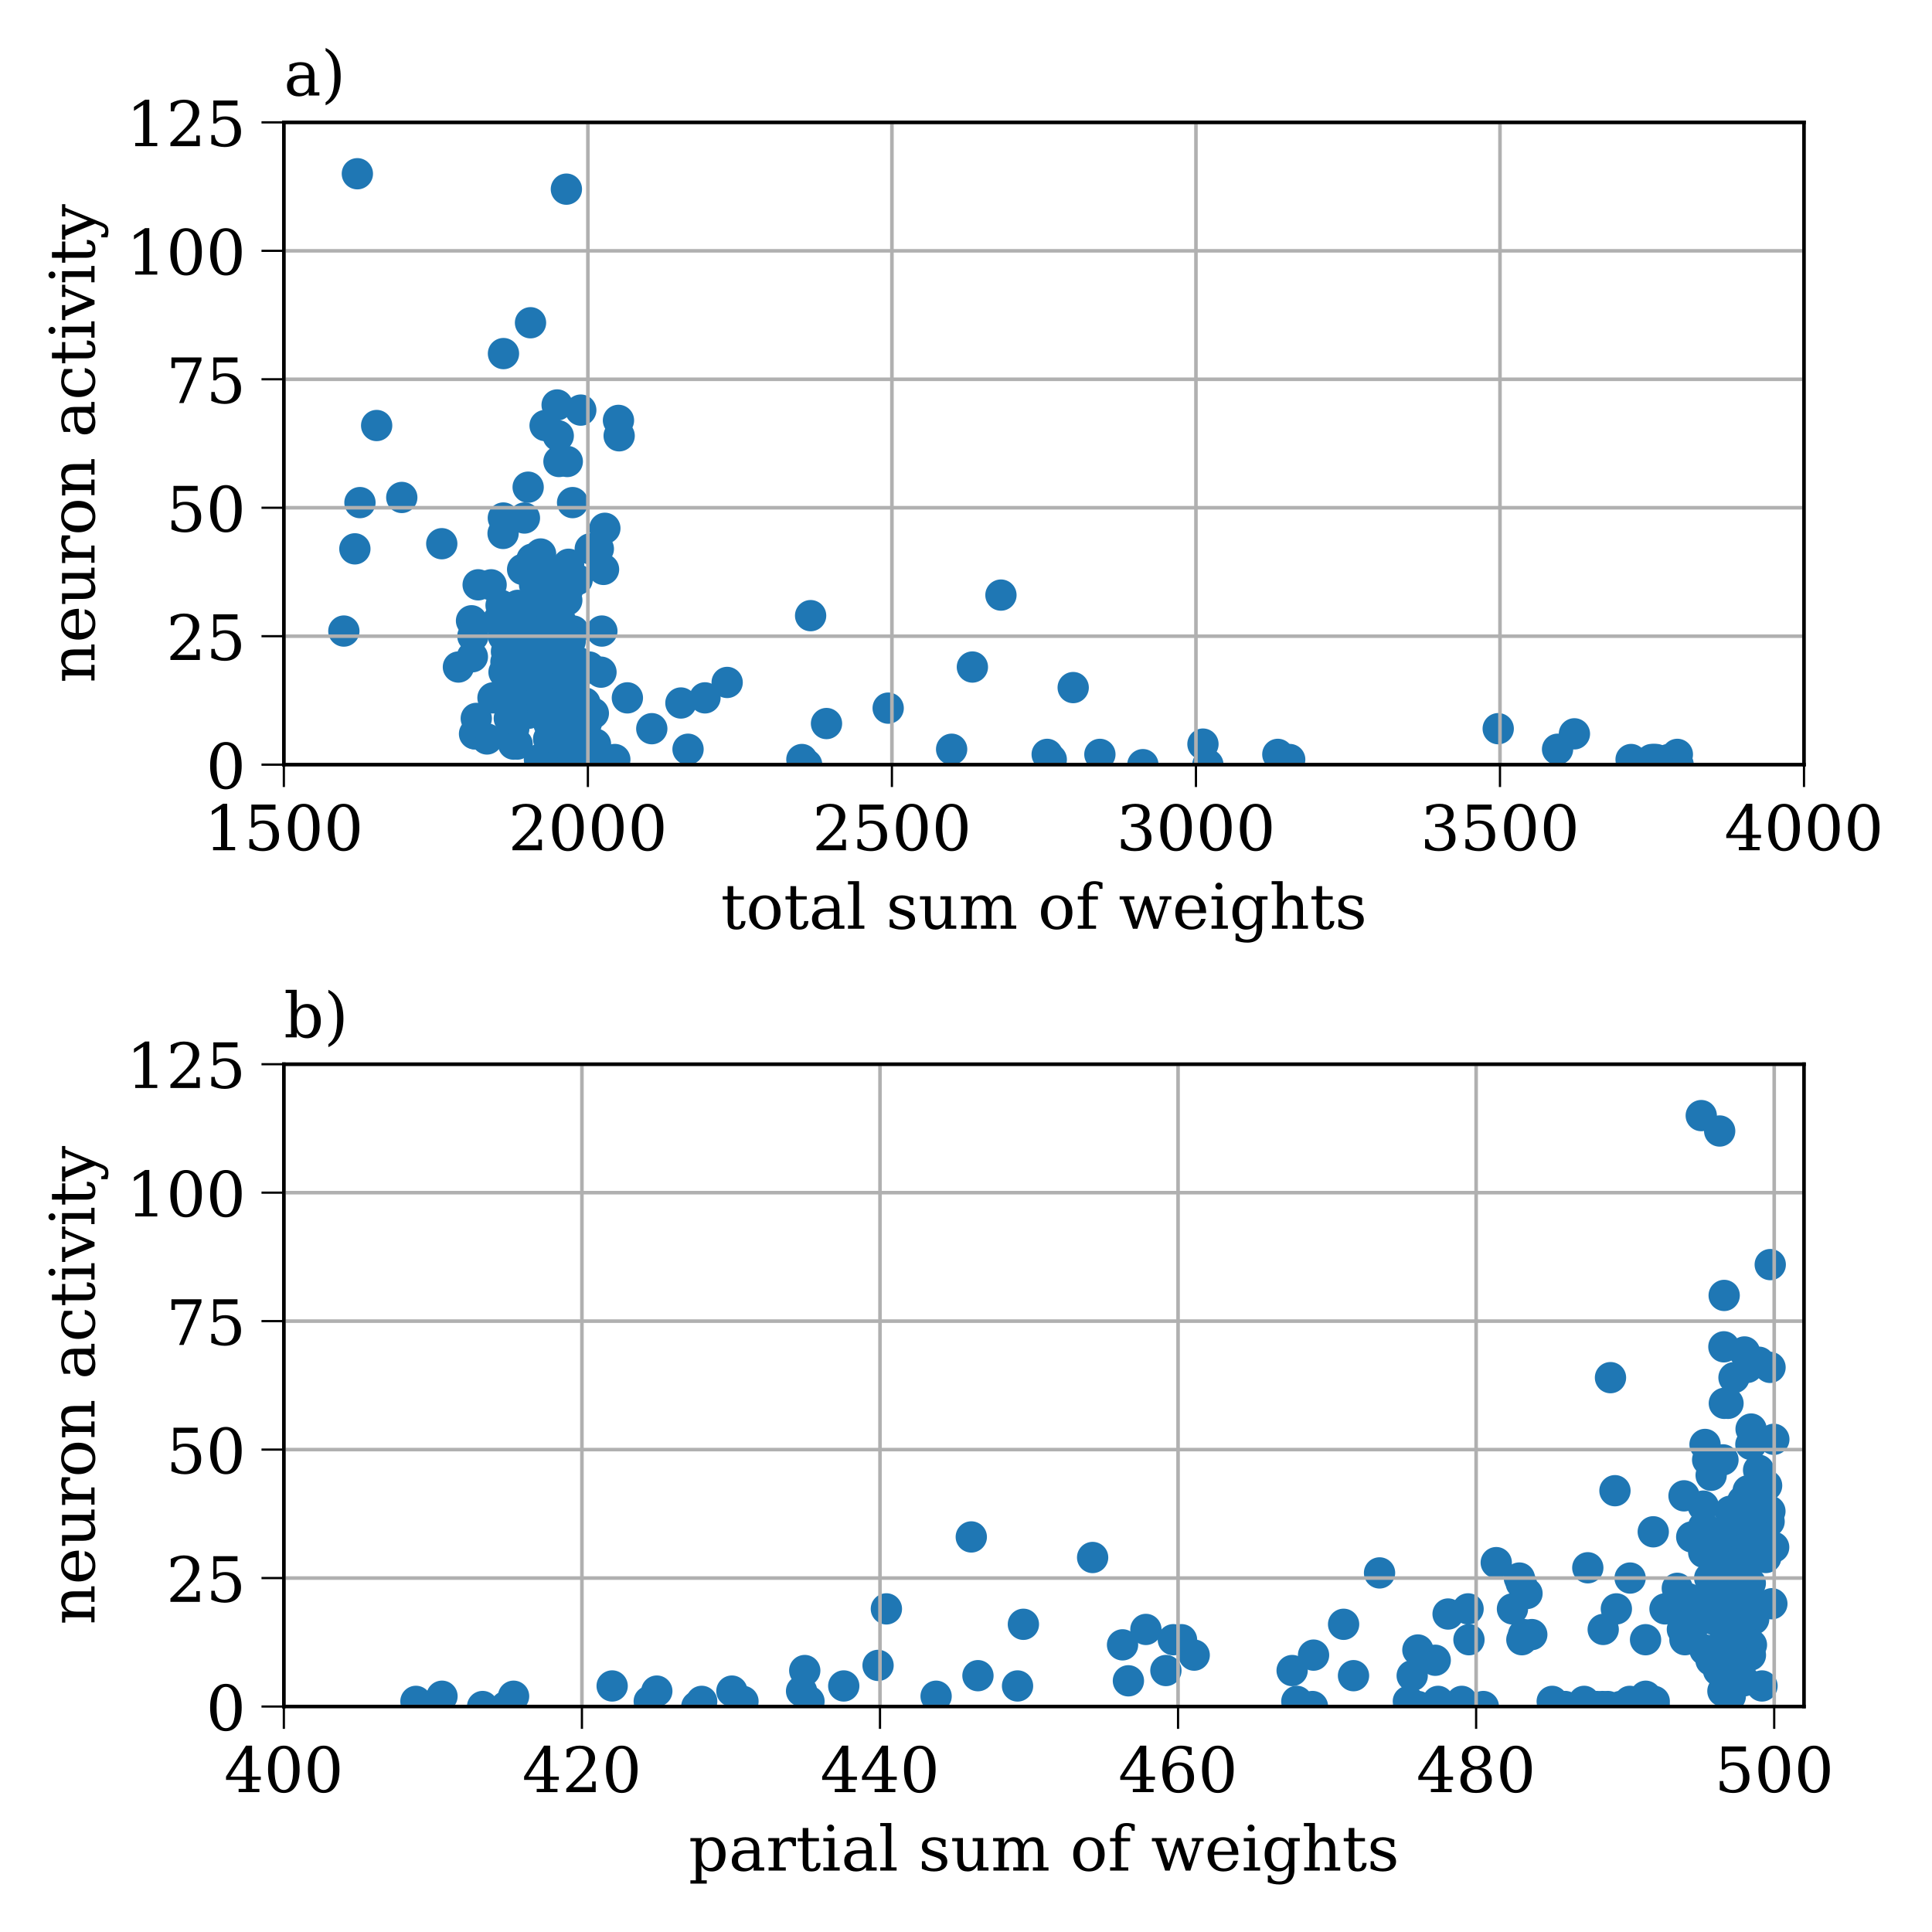 <?xml version="1.0" encoding="utf-8" standalone="no"?>
<!DOCTYPE svg PUBLIC "-//W3C//DTD SVG 1.1//EN"
  "http://www.w3.org/Graphics/SVG/1.1/DTD/svg11.dtd">
<!-- Created with matplotlib (https://matplotlib.org/) -->
<svg height="432pt" version="1.1" viewBox="0 0 432 432" width="432pt" xmlns="http://www.w3.org/2000/svg" xmlns:xlink="http://www.w3.org/1999/xlink">
 <defs>
  <style type="text/css">*{stroke-linecap:butt;stroke-linejoin:round;}</style>
 </defs>
 <g id="figure_1">
  <g id="patch_1">
   <path d="M 0 432 
L 432 432 
L 432 0 
L 0 0 
z
" style="fill:#ffffff;"/>
  </g>
  <g id="axes_1">
   <g id="patch_2">
    <path d="M 63.47 170.98 
L 403.38 170.98 
L 403.38 27.36 
L 63.47 27.36 
z
" style="fill:#ffffff;"/>
   </g>
   <g id="PathCollection_1">
    <defs>
     <path d="M 0 3 
C 0.796 3 1.559 2.684 2.121 2.121 
C 2.684 1.559 3 0.796 3 0 
C 3 -0.796 2.684 -1.559 2.121 -2.121 
C 1.559 -2.684 0.796 -3 0 -3 
C -0.796 -3 -1.559 -2.684 -2.121 -2.121 
C -2.684 -1.559 -3 -0.796 -3 0 
C -3 0.796 -2.684 1.559 -2.121 2.121 
C -1.559 2.684 -0.796 3 0 3 
z
" id="m3e08e3d8fd" style="stroke:#1f77b4;"/>
    </defs>
    <g clip-path="url(#p999be09df1)">
     <use style="fill:#1f77b4;stroke:#1f77b4;" x="125.659" xlink:href="#m3e08e3d8fd" y="139.958"/>
     <use style="fill:#1f77b4;stroke:#1f77b4;" x="124.574" xlink:href="#m3e08e3d8fd" y="90.553"/>
     <use style="fill:#1f77b4;stroke:#1f77b4;" x="127.072" xlink:href="#m3e08e3d8fd" y="144.554"/>
     <use style="fill:#1f77b4;stroke:#1f77b4;" x="137.476" xlink:href="#m3e08e3d8fd" y="169.831"/>
     <use style="fill:#1f77b4;stroke:#1f77b4;" x="373.874" xlink:href="#m3e08e3d8fd" y="170.98"/>
     <use style="fill:#1f77b4;stroke:#1f77b4;" x="374.873" xlink:href="#m3e08e3d8fd" y="170.98"/>
     <use style="fill:#1f77b4;stroke:#1f77b4;" x="126.645" xlink:href="#m3e08e3d8fd" y="42.296"/>
     <use style="fill:#1f77b4;stroke:#1f77b4;" x="124.237" xlink:href="#m3e08e3d8fd" y="131.915"/>
     <use style="fill:#1f77b4;stroke:#1f77b4;" x="123.822" xlink:href="#m3e08e3d8fd" y="159.49"/>
     <use style="fill:#1f77b4;stroke:#1f77b4;" x="127.372" xlink:href="#m3e08e3d8fd" y="143.405"/>
     <use style="fill:#1f77b4;stroke:#1f77b4;" x="374.489" xlink:href="#m3e08e3d8fd" y="170.98"/>
     <use style="fill:#1f77b4;stroke:#1f77b4;" x="124.992" xlink:href="#m3e08e3d8fd" y="153.746"/>
     <use style="fill:#1f77b4;stroke:#1f77b4;" x="120.878" xlink:href="#m3e08e3d8fd" y="123.873"/>
     <use style="fill:#1f77b4;stroke:#1f77b4;" x="129.113" xlink:href="#m3e08e3d8fd" y="148.001"/>
     <use style="fill:#1f77b4;stroke:#1f77b4;" x="133.127" xlink:href="#m3e08e3d8fd" y="169.831"/>
     <use style="fill:#1f77b4;stroke:#1f77b4;" x="374.942" xlink:href="#m3e08e3d8fd" y="169.831"/>
     <use style="fill:#1f77b4;stroke:#1f77b4;" x="373.807" xlink:href="#m3e08e3d8fd" y="170.98"/>
     <use style="fill:#1f77b4;stroke:#1f77b4;" x="128.754" xlink:href="#m3e08e3d8fd" y="151.448"/>
     <use style="fill:#1f77b4;stroke:#1f77b4;" x="374.664" xlink:href="#m3e08e3d8fd" y="170.98"/>
     <use style="fill:#1f77b4;stroke:#1f77b4;" x="125.308" xlink:href="#m3e08e3d8fd" y="138.809"/>
     <use style="fill:#1f77b4;stroke:#1f77b4;" x="375.235" xlink:href="#m3e08e3d8fd" y="170.98"/>
     <use style="fill:#1f77b4;stroke:#1f77b4;" x="374.508" xlink:href="#m3e08e3d8fd" y="170.98"/>
     <use style="fill:#1f77b4;stroke:#1f77b4;" x="374.487" xlink:href="#m3e08e3d8fd" y="169.831"/>
     <use style="fill:#1f77b4;stroke:#1f77b4;" x="84.221" xlink:href="#m3e08e3d8fd" y="95.149"/>
     <use style="fill:#1f77b4;stroke:#1f77b4;" x="374.307" xlink:href="#m3e08e3d8fd" y="170.98"/>
     <use style="fill:#1f77b4;stroke:#1f77b4;" x="98.78" xlink:href="#m3e08e3d8fd" y="121.575"/>
     <use style="fill:#1f77b4;stroke:#1f77b4;" x="89.839" xlink:href="#m3e08e3d8fd" y="111.234"/>
     <use style="fill:#1f77b4;stroke:#1f77b4;" x="374.733" xlink:href="#m3e08e3d8fd" y="170.98"/>
     <use style="fill:#1f77b4;stroke:#1f77b4;" x="374.75" xlink:href="#m3e08e3d8fd" y="170.98"/>
     <use style="fill:#1f77b4;stroke:#1f77b4;" x="373.072" xlink:href="#m3e08e3d8fd" y="170.98"/>
     <use style="fill:#1f77b4;stroke:#1f77b4;" x="76.887" xlink:href="#m3e08e3d8fd" y="141.107"/>
     <use style="fill:#1f77b4;stroke:#1f77b4;" x="373.1" xlink:href="#m3e08e3d8fd" y="169.831"/>
     <use style="fill:#1f77b4;stroke:#1f77b4;" x="375.112" xlink:href="#m3e08e3d8fd" y="170.98"/>
     <use style="fill:#1f77b4;stroke:#1f77b4;" x="374.908" xlink:href="#m3e08e3d8fd" y="170.98"/>
     <use style="fill:#1f77b4;stroke:#1f77b4;" x="80.487" xlink:href="#m3e08e3d8fd" y="112.383"/>
     <use style="fill:#1f77b4;stroke:#1f77b4;" x="79.35" xlink:href="#m3e08e3d8fd" y="122.724"/>
     <use style="fill:#1f77b4;stroke:#1f77b4;" x="374.334" xlink:href="#m3e08e3d8fd" y="170.98"/>
     <use style="fill:#1f77b4;stroke:#1f77b4;" x="375.062" xlink:href="#m3e08e3d8fd" y="168.682"/>
     <use style="fill:#1f77b4;stroke:#1f77b4;" x="373.089" xlink:href="#m3e08e3d8fd" y="170.98"/>
     <use style="fill:#1f77b4;stroke:#1f77b4;" x="79.908" xlink:href="#m3e08e3d8fd" y="38.85"/>
     <use style="fill:#1f77b4;stroke:#1f77b4;" x="126.435" xlink:href="#m3e08e3d8fd" y="127.32"/>
     <use style="fill:#1f77b4;stroke:#1f77b4;" x="134.382" xlink:href="#m3e08e3d8fd" y="150.299"/>
     <use style="fill:#1f77b4;stroke:#1f77b4;" x="122.372" xlink:href="#m3e08e3d8fd" y="151.448"/>
     <use style="fill:#1f77b4;stroke:#1f77b4;" x="126.921" xlink:href="#m3e08e3d8fd" y="160.639"/>
     <use style="fill:#1f77b4;stroke:#1f77b4;" x="129.863" xlink:href="#m3e08e3d8fd" y="91.702"/>
     <use style="fill:#1f77b4;stroke:#1f77b4;" x="134.579" xlink:href="#m3e08e3d8fd" y="141.107"/>
     <use style="fill:#1f77b4;stroke:#1f77b4;" x="198.598" xlink:href="#m3e08e3d8fd" y="158.341"/>
     <use style="fill:#1f77b4;stroke:#1f77b4;" x="126.107" xlink:href="#m3e08e3d8fd" y="168.682"/>
     <use style="fill:#1f77b4;stroke:#1f77b4;" x="157.634" xlink:href="#m3e08e3d8fd" y="156.044"/>
     <use style="fill:#1f77b4;stroke:#1f77b4;" x="130.794" xlink:href="#m3e08e3d8fd" y="157.192"/>
     <use style="fill:#1f77b4;stroke:#1f77b4;" x="140.283" xlink:href="#m3e08e3d8fd" y="156.044"/>
     <use style="fill:#1f77b4;stroke:#1f77b4;" x="129.465" xlink:href="#m3e08e3d8fd" y="167.533"/>
     <use style="fill:#1f77b4;stroke:#1f77b4;" x="128.211" xlink:href="#m3e08e3d8fd" y="141.107"/>
     <use style="fill:#1f77b4;stroke:#1f77b4;" x="134.952" xlink:href="#m3e08e3d8fd" y="127.32"/>
     <use style="fill:#1f77b4;stroke:#1f77b4;" x="129.178" xlink:href="#m3e08e3d8fd" y="149.15"/>
     <use style="fill:#1f77b4;stroke:#1f77b4;" x="133.79" xlink:href="#m3e08e3d8fd" y="122.724"/>
     <use style="fill:#1f77b4;stroke:#1f77b4;" x="127.76" xlink:href="#m3e08e3d8fd" y="159.49"/>
     <use style="fill:#1f77b4;stroke:#1f77b4;" x="135.248" xlink:href="#m3e08e3d8fd" y="118.128"/>
     <use style="fill:#1f77b4;stroke:#1f77b4;" x="118.183" xlink:href="#m3e08e3d8fd" y="159.49"/>
     <use style="fill:#1f77b4;stroke:#1f77b4;" x="288.381" xlink:href="#m3e08e3d8fd" y="169.831"/>
     <use style="fill:#1f77b4;stroke:#1f77b4;" x="122.729" xlink:href="#m3e08e3d8fd" y="161.788"/>
     <use style="fill:#1f77b4;stroke:#1f77b4;" x="126.887" xlink:href="#m3e08e3d8fd" y="131.915"/>
     <use style="fill:#1f77b4;stroke:#1f77b4;" x="370.659" xlink:href="#m3e08e3d8fd" y="170.98"/>
     <use style="fill:#1f77b4;stroke:#1f77b4;" x="145.74" xlink:href="#m3e08e3d8fd" y="162.937"/>
     <use style="fill:#1f77b4;stroke:#1f77b4;" x="127.491" xlink:href="#m3e08e3d8fd" y="143.405"/>
     <use style="fill:#1f77b4;stroke:#1f77b4;" x="217.427" xlink:href="#m3e08e3d8fd" y="149.15"/>
     <use style="fill:#1f77b4;stroke:#1f77b4;" x="119.812" xlink:href="#m3e08e3d8fd" y="125.022"/>
     <use style="fill:#1f77b4;stroke:#1f77b4;" x="119.135" xlink:href="#m3e08e3d8fd" y="127.32"/>
     <use style="fill:#1f77b4;stroke:#1f77b4;" x="119.059" xlink:href="#m3e08e3d8fd" y="149.15"/>
     <use style="fill:#1f77b4;stroke:#1f77b4;" x="123.621" xlink:href="#m3e08e3d8fd" y="133.064"/>
     <use style="fill:#1f77b4;stroke:#1f77b4;" x="133.151" xlink:href="#m3e08e3d8fd" y="166.384"/>
     <use style="fill:#1f77b4;stroke:#1f77b4;" x="367.02" xlink:href="#m3e08e3d8fd" y="170.98"/>
     <use style="fill:#1f77b4;stroke:#1f77b4;" x="122.673" xlink:href="#m3e08e3d8fd" y="165.235"/>
     <use style="fill:#1f77b4;stroke:#1f77b4;" x="255.548" xlink:href="#m3e08e3d8fd" y="170.98"/>
     <use style="fill:#1f77b4;stroke:#1f77b4;" x="123.527" xlink:href="#m3e08e3d8fd" y="158.341"/>
     <use style="fill:#1f77b4;stroke:#1f77b4;" x="124.826" xlink:href="#m3e08e3d8fd" y="97.447"/>
     <use style="fill:#1f77b4;stroke:#1f77b4;" x="123.309" xlink:href="#m3e08e3d8fd" y="129.617"/>
     <use style="fill:#1f77b4;stroke:#1f77b4;" x="270.088" xlink:href="#m3e08e3d8fd" y="170.98"/>
     <use style="fill:#1f77b4;stroke:#1f77b4;" x="138.445" xlink:href="#m3e08e3d8fd" y="97.447"/>
     <use style="fill:#1f77b4;stroke:#1f77b4;" x="131.084" xlink:href="#m3e08e3d8fd" y="161.788"/>
     <use style="fill:#1f77b4;stroke:#1f77b4;" x="374.421" xlink:href="#m3e08e3d8fd" y="170.98"/>
     <use style="fill:#1f77b4;stroke:#1f77b4;" x="239.968" xlink:href="#m3e08e3d8fd" y="153.746"/>
     <use style="fill:#1f77b4;stroke:#1f77b4;" x="112.569" xlink:href="#m3e08e3d8fd" y="142.256"/>
     <use style="fill:#1f77b4;stroke:#1f77b4;" x="119.399" xlink:href="#m3e08e3d8fd" y="144.554"/>
     <use style="fill:#1f77b4;stroke:#1f77b4;" x="370.333" xlink:href="#m3e08e3d8fd" y="169.831"/>
     <use style="fill:#1f77b4;stroke:#1f77b4;" x="116.595" xlink:href="#m3e08e3d8fd" y="158.341"/>
     <use style="fill:#1f77b4;stroke:#1f77b4;" x="373.498" xlink:href="#m3e08e3d8fd" y="170.98"/>
     <use style="fill:#1f77b4;stroke:#1f77b4;" x="117.26" xlink:href="#m3e08e3d8fd" y="136.511"/>
     <use style="fill:#1f77b4;stroke:#1f77b4;" x="112.04" xlink:href="#m3e08e3d8fd" y="135.362"/>
     <use style="fill:#1f77b4;stroke:#1f77b4;" x="126.264" xlink:href="#m3e08e3d8fd" y="162.937"/>
     <use style="fill:#1f77b4;stroke:#1f77b4;" x="117.263" xlink:href="#m3e08e3d8fd" y="115.83"/>
     <use style="fill:#1f77b4;stroke:#1f77b4;" x="110.234" xlink:href="#m3e08e3d8fd" y="156.044"/>
     <use style="fill:#1f77b4;stroke:#1f77b4;" x="115.811" xlink:href="#m3e08e3d8fd" y="149.15"/>
     <use style="fill:#1f77b4;stroke:#1f77b4;" x="372.996" xlink:href="#m3e08e3d8fd" y="170.98"/>
     <use style="fill:#1f77b4;stroke:#1f77b4;" x="118.752" xlink:href="#m3e08e3d8fd" y="141.107"/>
     <use style="fill:#1f77b4;stroke:#1f77b4;" x="116.198" xlink:href="#m3e08e3d8fd" y="153.746"/>
     <use style="fill:#1f77b4;stroke:#1f77b4;" x="117.449" xlink:href="#m3e08e3d8fd" y="157.192"/>
     <use style="fill:#1f77b4;stroke:#1f77b4;" x="113.248" xlink:href="#m3e08e3d8fd" y="145.703"/>
     <use style="fill:#1f77b4;stroke:#1f77b4;" x="118.968" xlink:href="#m3e08e3d8fd" y="125.022"/>
     <use style="fill:#1f77b4;stroke:#1f77b4;" x="118.097" xlink:href="#m3e08e3d8fd" y="108.936"/>
     <use style="fill:#1f77b4;stroke:#1f77b4;" x="122.24" xlink:href="#m3e08e3d8fd" y="128.468"/>
     <use style="fill:#1f77b4;stroke:#1f77b4;" x="115.637" xlink:href="#m3e08e3d8fd" y="166.384"/>
     <use style="fill:#1f77b4;stroke:#1f77b4;" x="121.208" xlink:href="#m3e08e3d8fd" y="153.746"/>
     <use style="fill:#1f77b4;stroke:#1f77b4;" x="371.997" xlink:href="#m3e08e3d8fd" y="170.98"/>
     <use style="fill:#1f77b4;stroke:#1f77b4;" x="122.397" xlink:href="#m3e08e3d8fd" y="134.213"/>
     <use style="fill:#1f77b4;stroke:#1f77b4;" x="117.139" xlink:href="#m3e08e3d8fd" y="146.852"/>
     <use style="fill:#1f77b4;stroke:#1f77b4;" x="114.876" xlink:href="#m3e08e3d8fd" y="162.937"/>
     <use style="fill:#1f77b4;stroke:#1f77b4;" x="119.469" xlink:href="#m3e08e3d8fd" y="137.66"/>
     <use style="fill:#1f77b4;stroke:#1f77b4;" x="119.346" xlink:href="#m3e08e3d8fd" y="154.895"/>
     <use style="fill:#1f77b4;stroke:#1f77b4;" x="117.529" xlink:href="#m3e08e3d8fd" y="137.66"/>
     <use style="fill:#1f77b4;stroke:#1f77b4;" x="119.204" xlink:href="#m3e08e3d8fd" y="157.192"/>
     <use style="fill:#1f77b4;stroke:#1f77b4;" x="121.885" xlink:href="#m3e08e3d8fd" y="95.149"/>
     <use style="fill:#1f77b4;stroke:#1f77b4;" x="184.808" xlink:href="#m3e08e3d8fd" y="161.788"/>
     <use style="fill:#1f77b4;stroke:#1f77b4;" x="124.985" xlink:href="#m3e08e3d8fd" y="103.191"/>
     <use style="fill:#1f77b4;stroke:#1f77b4;" x="122.667" xlink:href="#m3e08e3d8fd" y="139.958"/>
     <use style="fill:#1f77b4;stroke:#1f77b4;" x="119.534" xlink:href="#m3e08e3d8fd" y="130.766"/>
     <use style="fill:#1f77b4;stroke:#1f77b4;" x="368.906" xlink:href="#m3e08e3d8fd" y="170.98"/>
     <use style="fill:#1f77b4;stroke:#1f77b4;" x="235.065" xlink:href="#m3e08e3d8fd" y="169.831"/>
     <use style="fill:#1f77b4;stroke:#1f77b4;" x="369.816" xlink:href="#m3e08e3d8fd" y="169.831"/>
     <use style="fill:#1f77b4;stroke:#1f77b4;" x="373.111" xlink:href="#m3e08e3d8fd" y="170.98"/>
     <use style="fill:#1f77b4;stroke:#1f77b4;" x="121.196" xlink:href="#m3e08e3d8fd" y="136.511"/>
     <use style="fill:#1f77b4;stroke:#1f77b4;" x="180.367" xlink:href="#m3e08e3d8fd" y="170.98"/>
     <use style="fill:#1f77b4;stroke:#1f77b4;" x="132.673" xlink:href="#m3e08e3d8fd" y="159.49"/>
     <use style="fill:#1f77b4;stroke:#1f77b4;" x="125.678" xlink:href="#m3e08e3d8fd" y="156.044"/>
     <use style="fill:#1f77b4;stroke:#1f77b4;" x="131.748" xlink:href="#m3e08e3d8fd" y="149.15"/>
     <use style="fill:#1f77b4;stroke:#1f77b4;" x="138.291" xlink:href="#m3e08e3d8fd" y="94"/>
     <use style="fill:#1f77b4;stroke:#1f77b4;" x="121.325" xlink:href="#m3e08e3d8fd" y="154.895"/>
     <use style="fill:#1f77b4;stroke:#1f77b4;" x="131.983" xlink:href="#m3e08e3d8fd" y="122.724"/>
     <use style="fill:#1f77b4;stroke:#1f77b4;" x="121.596" xlink:href="#m3e08e3d8fd" y="133.064"/>
     <use style="fill:#1f77b4;stroke:#1f77b4;" x="124.208" xlink:href="#m3e08e3d8fd" y="148.001"/>
     <use style="fill:#1f77b4;stroke:#1f77b4;" x="125.971" xlink:href="#m3e08e3d8fd" y="158.341"/>
     <use style="fill:#1f77b4;stroke:#1f77b4;" x="152.252" xlink:href="#m3e08e3d8fd" y="157.192"/>
     <use style="fill:#1f77b4;stroke:#1f77b4;" x="128.03" xlink:href="#m3e08e3d8fd" y="112.383"/>
     <use style="fill:#1f77b4;stroke:#1f77b4;" x="126.835" xlink:href="#m3e08e3d8fd" y="145.703"/>
     <use style="fill:#1f77b4;stroke:#1f77b4;" x="268.984" xlink:href="#m3e08e3d8fd" y="166.384"/>
     <use style="fill:#1f77b4;stroke:#1f77b4;" x="369.319" xlink:href="#m3e08e3d8fd" y="169.831"/>
     <use style="fill:#1f77b4;stroke:#1f77b4;" x="125.414" xlink:href="#m3e08e3d8fd" y="143.405"/>
     <use style="fill:#1f77b4;stroke:#1f77b4;" x="129.054" xlink:href="#m3e08e3d8fd" y="129.617"/>
     <use style="fill:#1f77b4;stroke:#1f77b4;" x="373.158" xlink:href="#m3e08e3d8fd" y="170.98"/>
     <use style="fill:#1f77b4;stroke:#1f77b4;" x="212.786" xlink:href="#m3e08e3d8fd" y="167.533"/>
     <use style="fill:#1f77b4;stroke:#1f77b4;" x="113.751" xlink:href="#m3e08e3d8fd" y="146.852"/>
     <use style="fill:#1f77b4;stroke:#1f77b4;" x="352.043" xlink:href="#m3e08e3d8fd" y="164.086"/>
     <use style="fill:#1f77b4;stroke:#1f77b4;" x="111.34" xlink:href="#m3e08e3d8fd" y="138.809"/>
     <use style="fill:#1f77b4;stroke:#1f77b4;" x="112.701" xlink:href="#m3e08e3d8fd" y="150.299"/>
     <use style="fill:#1f77b4;stroke:#1f77b4;" x="116.334" xlink:href="#m3e08e3d8fd" y="145.703"/>
     <use style="fill:#1f77b4;stroke:#1f77b4;" x="109.814" xlink:href="#m3e08e3d8fd" y="130.766"/>
     <use style="fill:#1f77b4;stroke:#1f77b4;" x="105.432" xlink:href="#m3e08e3d8fd" y="138.809"/>
     <use style="fill:#1f77b4;stroke:#1f77b4;" x="113.912" xlink:href="#m3e08e3d8fd" y="151.448"/>
     <use style="fill:#1f77b4;stroke:#1f77b4;" x="106.106" xlink:href="#m3e08e3d8fd" y="164.086"/>
     <use style="fill:#1f77b4;stroke:#1f77b4;" x="113.986" xlink:href="#m3e08e3d8fd" y="156.044"/>
     <use style="fill:#1f77b4;stroke:#1f77b4;" x="112.567" xlink:href="#m3e08e3d8fd" y="154.895"/>
     <use style="fill:#1f77b4;stroke:#1f77b4;" x="364.715" xlink:href="#m3e08e3d8fd" y="169.831"/>
     <use style="fill:#1f77b4;stroke:#1f77b4;" x="106.311" xlink:href="#m3e08e3d8fd" y="164.086"/>
     <use style="fill:#1f77b4;stroke:#1f77b4;" x="121.299" xlink:href="#m3e08e3d8fd" y="156.044"/>
     <use style="fill:#1f77b4;stroke:#1f77b4;" x="106.495" xlink:href="#m3e08e3d8fd" y="160.639"/>
     <use style="fill:#1f77b4;stroke:#1f77b4;" x="105.625" xlink:href="#m3e08e3d8fd" y="146.852"/>
     <use style="fill:#1f77b4;stroke:#1f77b4;" x="106.916" xlink:href="#m3e08e3d8fd" y="130.766"/>
     <use style="fill:#1f77b4;stroke:#1f77b4;" x="112.49" xlink:href="#m3e08e3d8fd" y="119.277"/>
     <use style="fill:#1f77b4;stroke:#1f77b4;" x="115.766" xlink:href="#m3e08e3d8fd" y="135.362"/>
     <use style="fill:#1f77b4;stroke:#1f77b4;" x="245.937" xlink:href="#m3e08e3d8fd" y="168.682"/>
     <use style="fill:#1f77b4;stroke:#1f77b4;" x="123.321" xlink:href="#m3e08e3d8fd" y="136.511"/>
     <use style="fill:#1f77b4;stroke:#1f77b4;" x="125.915" xlink:href="#m3e08e3d8fd" y="144.554"/>
     <use style="fill:#1f77b4;stroke:#1f77b4;" x="122.149" xlink:href="#m3e08e3d8fd" y="169.831"/>
     <use style="fill:#1f77b4;stroke:#1f77b4;" x="234.152" xlink:href="#m3e08e3d8fd" y="168.682"/>
     <use style="fill:#1f77b4;stroke:#1f77b4;" x="127.136" xlink:href="#m3e08e3d8fd" y="126.171"/>
     <use style="fill:#1f77b4;stroke:#1f77b4;" x="181.255" xlink:href="#m3e08e3d8fd" y="137.66"/>
     <use style="fill:#1f77b4;stroke:#1f77b4;" x="123.458" xlink:href="#m3e08e3d8fd" y="152.597"/>
     <use style="fill:#1f77b4;stroke:#1f77b4;" x="126.735" xlink:href="#m3e08e3d8fd" y="134.213"/>
     <use style="fill:#1f77b4;stroke:#1f77b4;" x="125.642" xlink:href="#m3e08e3d8fd" y="158.341"/>
     <use style="fill:#1f77b4;stroke:#1f77b4;" x="348.273" xlink:href="#m3e08e3d8fd" y="167.533"/>
     <use style="fill:#1f77b4;stroke:#1f77b4;" x="126.848" xlink:href="#m3e08e3d8fd" y="103.191"/>
     <use style="fill:#1f77b4;stroke:#1f77b4;" x="179.303" xlink:href="#m3e08e3d8fd" y="169.831"/>
     <use style="fill:#1f77b4;stroke:#1f77b4;" x="121.99" xlink:href="#m3e08e3d8fd" y="146.852"/>
     <use style="fill:#1f77b4;stroke:#1f77b4;" x="125.322" xlink:href="#m3e08e3d8fd" y="142.256"/>
     <use style="fill:#1f77b4;stroke:#1f77b4;" x="120.618" xlink:href="#m3e08e3d8fd" y="169.831"/>
     <use style="fill:#1f77b4;stroke:#1f77b4;" x="223.813" xlink:href="#m3e08e3d8fd" y="133.064"/>
     <use style="fill:#1f77b4;stroke:#1f77b4;" x="126.039" xlink:href="#m3e08e3d8fd" y="149.15"/>
     <use style="fill:#1f77b4;stroke:#1f77b4;" x="162.595" xlink:href="#m3e08e3d8fd" y="152.597"/>
     <use style="fill:#1f77b4;stroke:#1f77b4;" x="122.339" xlink:href="#m3e08e3d8fd" y="156.044"/>
     <use style="fill:#1f77b4;stroke:#1f77b4;" x="120.577" xlink:href="#m3e08e3d8fd" y="151.448"/>
     <use style="fill:#1f77b4;stroke:#1f77b4;" x="373.197" xlink:href="#m3e08e3d8fd" y="170.98"/>
     <use style="fill:#1f77b4;stroke:#1f77b4;" x="118.623" xlink:href="#m3e08e3d8fd" y="72.169"/>
     <use style="fill:#1f77b4;stroke:#1f77b4;" x="112.578" xlink:href="#m3e08e3d8fd" y="79.063"/>
     <use style="fill:#1f77b4;stroke:#1f77b4;" x="373.042" xlink:href="#m3e08e3d8fd" y="170.98"/>
     <use style="fill:#1f77b4;stroke:#1f77b4;" x="285.727" xlink:href="#m3e08e3d8fd" y="168.682"/>
     <use style="fill:#1f77b4;stroke:#1f77b4;" x="116.859" xlink:href="#m3e08e3d8fd" y="127.32"/>
     <use style="fill:#1f77b4;stroke:#1f77b4;" x="335.006" xlink:href="#m3e08e3d8fd" y="162.937"/>
     <use style="fill:#1f77b4;stroke:#1f77b4;" x="373.602" xlink:href="#m3e08e3d8fd" y="170.98"/>
     <use style="fill:#1f77b4;stroke:#1f77b4;" x="153.847" xlink:href="#m3e08e3d8fd" y="167.533"/>
     <use style="fill:#1f77b4;stroke:#1f77b4;" x="115.811" xlink:href="#m3e08e3d8fd" y="156.044"/>
     <use style="fill:#1f77b4;stroke:#1f77b4;" x="372.98" xlink:href="#m3e08e3d8fd" y="170.98"/>
     <use style="fill:#1f77b4;stroke:#1f77b4;" x="114.837" xlink:href="#m3e08e3d8fd" y="166.384"/>
     <use style="fill:#1f77b4;stroke:#1f77b4;" x="113.88" xlink:href="#m3e08e3d8fd" y="160.639"/>
     <use style="fill:#1f77b4;stroke:#1f77b4;" x="105.738" xlink:href="#m3e08e3d8fd" y="142.256"/>
     <use style="fill:#1f77b4;stroke:#1f77b4;" x="112.548" xlink:href="#m3e08e3d8fd" y="115.83"/>
     <use style="fill:#1f77b4;stroke:#1f77b4;" x="102.502" xlink:href="#m3e08e3d8fd" y="149.15"/>
     <use style="fill:#1f77b4;stroke:#1f77b4;" x="108.9" xlink:href="#m3e08e3d8fd" y="165.235"/>
     <use style="fill:#1f77b4;stroke:#1f77b4;" x="113.129" xlink:href="#m3e08e3d8fd" y="148.001"/>
     <use style="fill:#1f77b4;stroke:#1f77b4;" x="372.009" xlink:href="#m3e08e3d8fd" y="170.98"/>
     <use style="fill:#1f77b4;stroke:#1f77b4;" x="126.007" xlink:href="#m3e08e3d8fd" y="150.299"/>
    </g>
   </g>
   <g id="matplotlib.axis_1">
    <g id="xtick_1">
     <g id="line2d_1">
      <path clip-path="url(#p999be09df1)" d="M 63.47 170.98 
L 63.47 27.36 
" style="fill:none;stroke:#b0b0b0;stroke-linecap:square;stroke-width:0.8;"/>
     </g>
     <g id="line2d_2">
      <defs>
       <path d="M 0 0 
L 0 5 
" id="m6d65eefeda" style="stroke:#000000;stroke-width:0.5;"/>
      </defs>
      <g>
       <use style="stroke:#000000;stroke-width:0.5;" x="63.47" xlink:href="#m6d65eefeda" y="170.98"/>
      </g>
     </g>
     <g id="text_1">
      <!-- 1500 -->
      <g transform="translate(45.655 190.118)scale(0.14 -0.14)">
       <defs>
        <path d="M 14.203 0 
L 14.203 5.172 
L 26.906 5.172 
L 26.906 65.828 
L 12.203 56.297 
L 12.203 62.703 
L 29.984 74.219 
L 36.719 74.219 
L 36.719 5.172 
L 49.422 5.172 
L 49.422 0 
z
" id="DejaVuSerif-49"/>
        <path d="M 50.297 72.906 
L 50.297 64.891 
L 16.891 64.891 
L 16.891 44 
Q 19.438 45.75 22.828 46.625 
Q 26.219 47.516 30.422 47.516 
Q 42.234 47.516 49.062 40.969 
Q 55.906 34.422 55.906 23.094 
Q 55.906 11.531 49 5.047 
Q 42.094 -1.422 29.594 -1.422 
Q 24.562 -1.422 19.281 -0.188 
Q 14.016 1.031 8.5 3.516 
L 8.5 17.672 
L 14.016 17.672 
Q 14.453 10.75 18.422 7.078 
Q 22.406 3.422 29.594 3.422 
Q 37.312 3.422 41.453 8.5 
Q 45.609 13.578 45.609 23.094 
Q 45.609 32.562 41.484 37.609 
Q 37.359 42.672 29.594 42.672 
Q 25.203 42.672 21.844 41.109 
Q 18.5 39.547 15.922 36.281 
L 11.719 36.281 
L 11.719 72.906 
z
" id="DejaVuSerif-53"/>
        <path d="M 31.781 3.422 
Q 39.266 3.422 42.969 11.625 
Q 46.688 19.828 46.688 36.375 
Q 46.688 52.984 42.969 61.188 
Q 39.266 69.391 31.781 69.391 
Q 24.312 69.391 20.594 61.188 
Q 16.891 52.984 16.891 36.375 
Q 16.891 19.828 20.594 11.625 
Q 24.312 3.422 31.781 3.422 
z
M 31.781 -1.422 
Q 19.922 -1.422 13.25 8.531 
Q 6.594 18.5 6.594 36.375 
Q 6.594 54.297 13.25 64.25 
Q 19.922 74.219 31.781 74.219 
Q 43.703 74.219 50.344 64.25 
Q 56.984 54.297 56.984 36.375 
Q 56.984 18.5 50.344 8.531 
Q 43.703 -1.422 31.781 -1.422 
z
" id="DejaVuSerif-48"/>
       </defs>
       <use xlink:href="#DejaVuSerif-49"/>
       <use x="63.623" xlink:href="#DejaVuSerif-53"/>
       <use x="127.246" xlink:href="#DejaVuSerif-48"/>
       <use x="190.869" xlink:href="#DejaVuSerif-48"/>
      </g>
     </g>
    </g>
    <g id="xtick_2">
     <g id="line2d_3">
      <path clip-path="url(#p999be09df1)" d="M 131.452 170.98 
L 131.452 27.36 
" style="fill:none;stroke:#b0b0b0;stroke-linecap:square;stroke-width:0.8;"/>
     </g>
     <g id="line2d_4">
      <g>
       <use style="stroke:#000000;stroke-width:0.5;" x="131.452" xlink:href="#m6d65eefeda" y="170.98"/>
      </g>
     </g>
     <g id="text_2">
      <!-- 2000 -->
      <g transform="translate(113.637 190.118)scale(0.14 -0.14)">
       <defs>
        <path d="M 12.797 55.516 
L 7.328 55.516 
L 7.328 68.5 
Q 12.547 71.297 17.844 72.75 
Q 23.141 74.219 28.219 74.219 
Q 39.594 74.219 46.188 68.703 
Q 52.781 63.188 52.781 53.719 
Q 52.781 43.016 37.844 28.125 
Q 36.672 27 36.078 26.422 
L 17.672 8.016 
L 48.094 8.016 
L 48.094 17 
L 53.812 17 
L 53.812 0 
L 6.781 0 
L 6.781 5.328 
L 28.906 27.391 
Q 36.234 34.719 39.359 40.844 
Q 42.484 46.969 42.484 53.719 
Q 42.484 61.078 38.641 65.234 
Q 34.812 69.391 28.078 69.391 
Q 21.094 69.391 17.281 65.922 
Q 13.484 62.453 12.797 55.516 
z
" id="DejaVuSerif-50"/>
       </defs>
       <use xlink:href="#DejaVuSerif-50"/>
       <use x="63.623" xlink:href="#DejaVuSerif-48"/>
       <use x="127.246" xlink:href="#DejaVuSerif-48"/>
       <use x="190.869" xlink:href="#DejaVuSerif-48"/>
      </g>
     </g>
    </g>
    <g id="xtick_3">
     <g id="line2d_5">
      <path clip-path="url(#p999be09df1)" d="M 199.434 170.98 
L 199.434 27.36 
" style="fill:none;stroke:#b0b0b0;stroke-linecap:square;stroke-width:0.8;"/>
     </g>
     <g id="line2d_6">
      <g>
       <use style="stroke:#000000;stroke-width:0.5;" x="199.434" xlink:href="#m6d65eefeda" y="170.98"/>
      </g>
     </g>
     <g id="text_3">
      <!-- 2500 -->
      <g transform="translate(181.619 190.118)scale(0.14 -0.14)">
       <use xlink:href="#DejaVuSerif-50"/>
       <use x="63.623" xlink:href="#DejaVuSerif-53"/>
       <use x="127.246" xlink:href="#DejaVuSerif-48"/>
       <use x="190.869" xlink:href="#DejaVuSerif-48"/>
      </g>
     </g>
    </g>
    <g id="xtick_4">
     <g id="line2d_7">
      <path clip-path="url(#p999be09df1)" d="M 267.416 170.98 
L 267.416 27.36 
" style="fill:none;stroke:#b0b0b0;stroke-linecap:square;stroke-width:0.8;"/>
     </g>
     <g id="line2d_8">
      <g>
       <use style="stroke:#000000;stroke-width:0.5;" x="267.416" xlink:href="#m6d65eefeda" y="170.98"/>
      </g>
     </g>
     <g id="text_4">
      <!-- 3000 -->
      <g transform="translate(249.601 190.118)scale(0.14 -0.14)">
       <defs>
        <path d="M 9.719 69.828 
Q 15.438 71.969 20.672 73.094 
Q 25.922 74.219 30.516 74.219 
Q 41.219 74.219 47.219 69.594 
Q 53.219 64.984 53.219 56.781 
Q 53.219 50.203 49.062 45.781 
Q 44.922 41.359 37.312 39.797 
Q 46.297 38.531 51.25 33.281 
Q 56.203 28.031 56.203 19.672 
Q 56.203 9.469 49.344 4.016 
Q 42.484 -1.422 29.594 -1.422 
Q 23.875 -1.422 18.422 -0.188 
Q 12.984 1.031 7.625 3.516 
L 7.625 17.672 
L 13.094 17.672 
Q 13.578 10.641 17.828 7.031 
Q 22.078 3.422 29.781 3.422 
Q 37.25 3.422 41.578 7.734 
Q 45.906 12.062 45.906 19.578 
Q 45.906 28.172 41.453 32.594 
Q 37.016 37.016 28.422 37.016 
L 23.781 37.016 
L 23.781 42 
L 26.219 42 
Q 34.766 42 39.031 45.531 
Q 43.312 49.078 43.312 56.203 
Q 43.312 62.594 39.797 65.984 
Q 36.281 69.391 29.688 69.391 
Q 23.094 69.391 19.453 66.266 
Q 15.828 63.141 15.188 56.984 
L 9.719 56.984 
z
" id="DejaVuSerif-51"/>
       </defs>
       <use xlink:href="#DejaVuSerif-51"/>
       <use x="63.623" xlink:href="#DejaVuSerif-48"/>
       <use x="127.246" xlink:href="#DejaVuSerif-48"/>
       <use x="190.869" xlink:href="#DejaVuSerif-48"/>
      </g>
     </g>
    </g>
    <g id="xtick_5">
     <g id="line2d_9">
      <path clip-path="url(#p999be09df1)" d="M 335.398 170.98 
L 335.398 27.36 
" style="fill:none;stroke:#b0b0b0;stroke-linecap:square;stroke-width:0.8;"/>
     </g>
     <g id="line2d_10">
      <g>
       <use style="stroke:#000000;stroke-width:0.5;" x="335.398" xlink:href="#m6d65eefeda" y="170.98"/>
      </g>
     </g>
     <g id="text_5">
      <!-- 3500 -->
      <g transform="translate(317.583 190.118)scale(0.14 -0.14)">
       <use xlink:href="#DejaVuSerif-51"/>
       <use x="63.623" xlink:href="#DejaVuSerif-53"/>
       <use x="127.246" xlink:href="#DejaVuSerif-48"/>
       <use x="190.869" xlink:href="#DejaVuSerif-48"/>
      </g>
     </g>
    </g>
    <g id="xtick_6">
     <g id="line2d_11">
      <path clip-path="url(#p999be09df1)" d="M 403.38 170.98 
L 403.38 27.36 
" style="fill:none;stroke:#b0b0b0;stroke-linecap:square;stroke-width:0.8;"/>
     </g>
     <g id="line2d_12">
      <g>
       <use style="stroke:#000000;stroke-width:0.5;" x="403.38" xlink:href="#m6d65eefeda" y="170.98"/>
      </g>
     </g>
     <g id="text_6">
      <!-- 4000 -->
      <g transform="translate(385.565 190.118)scale(0.14 -0.14)">
       <defs>
        <path d="M 34.906 24.703 
L 34.906 63.484 
L 10.016 24.703 
z
M 56.391 0 
L 23.188 0 
L 23.188 5.172 
L 34.906 5.172 
L 34.906 19.484 
L 3.078 19.484 
L 3.078 24.812 
L 35.016 74.219 
L 44.672 74.219 
L 44.672 24.703 
L 58.594 24.703 
L 58.594 19.484 
L 44.672 19.484 
L 44.672 5.172 
L 56.391 5.172 
z
" id="DejaVuSerif-52"/>
       </defs>
       <use xlink:href="#DejaVuSerif-52"/>
       <use x="63.623" xlink:href="#DejaVuSerif-48"/>
       <use x="127.246" xlink:href="#DejaVuSerif-48"/>
       <use x="190.869" xlink:href="#DejaVuSerif-48"/>
      </g>
     </g>
    </g>
    <g id="text_7">
     <!-- total sum of weights -->
     <g transform="translate(161.186 207.667)scale(0.14 -0.14)">
      <defs>
       <path d="M 10.797 46.688 
L 2.875 46.688 
L 2.875 51.906 
L 10.797 51.906 
L 10.797 68.016 
L 19.828 68.016 
L 19.828 51.906 
L 36.719 51.906 
L 36.719 46.688 
L 19.828 46.688 
L 19.828 13.719 
Q 19.828 7.125 21.094 5.266 
Q 22.359 3.422 25.781 3.422 
Q 29.297 3.422 30.906 5.484 
Q 32.516 7.562 32.625 12.203 
L 39.406 12.203 
Q 39.016 5.125 35.547 1.844 
Q 32.078 -1.422 25 -1.422 
Q 17.234 -1.422 14.016 2.016 
Q 10.797 5.469 10.797 13.719 
z
" id="DejaVuSerif-116"/>
       <path d="M 30.078 3.422 
Q 37.312 3.422 40.984 9.125 
Q 44.672 14.844 44.672 25.984 
Q 44.672 37.109 40.984 42.797 
Q 37.312 48.484 30.078 48.484 
Q 22.859 48.484 19.172 42.797 
Q 15.484 37.109 15.484 25.984 
Q 15.484 14.844 19.188 9.125 
Q 22.906 3.422 30.078 3.422 
z
M 30.078 -1.422 
Q 18.75 -1.422 11.859 6.078 
Q 4.984 13.578 4.984 25.984 
Q 4.984 38.375 11.844 45.844 
Q 18.703 53.328 30.078 53.328 
Q 41.453 53.328 48.312 45.844 
Q 55.172 38.375 55.172 25.984 
Q 55.172 13.578 48.312 6.078 
Q 41.453 -1.422 30.078 -1.422 
z
" id="DejaVuSerif-111"/>
       <path d="M 39.797 16.312 
L 39.797 27.297 
L 28.219 27.297 
Q 21.531 27.297 18.25 24.406 
Q 14.984 21.531 14.984 15.578 
Q 14.984 10.156 18.297 6.984 
Q 21.625 3.812 27.297 3.812 
Q 32.906 3.812 36.344 7.281 
Q 39.797 10.75 39.797 16.312 
z
M 48.781 32.422 
L 48.781 5.172 
L 56.781 5.172 
L 56.781 0 
L 39.797 0 
L 39.797 5.609 
Q 36.812 2 32.906 0.281 
Q 29 -1.422 23.781 -1.422 
Q 15.141 -1.422 10.062 3.172 
Q 4.984 7.766 4.984 15.578 
Q 4.984 23.641 10.797 28.078 
Q 16.609 32.516 27.203 32.516 
L 39.797 32.516 
L 39.797 36.078 
Q 39.797 42 36.203 45.234 
Q 32.625 48.484 26.125 48.484 
Q 20.75 48.484 17.578 46.047 
Q 14.406 43.609 13.625 38.812 
L 8.984 38.812 
L 8.984 49.312 
Q 13.672 51.312 18.094 52.312 
Q 22.516 53.328 26.703 53.328 
Q 37.5 53.328 43.141 47.969 
Q 48.781 42.625 48.781 32.422 
z
" id="DejaVuSerif-97"/>
       <path d="M 20.516 5.172 
L 29 5.172 
L 29 0 
L 2.875 0 
L 2.875 5.172 
L 11.531 5.172 
L 11.531 70.797 
L 2.875 70.797 
L 2.875 75.984 
L 20.516 75.984 
z
" id="DejaVuSerif-108"/>
       <path id="DejaVuSerif-32"/>
       <path d="M 5.609 2.875 
L 5.609 14.984 
L 10.797 14.984 
Q 10.984 9.188 14.422 6.297 
Q 17.875 3.422 24.609 3.422 
Q 30.672 3.422 33.844 5.688 
Q 37.016 7.953 37.016 12.312 
Q 37.016 15.719 34.688 17.812 
Q 32.375 19.922 24.906 22.312 
L 18.406 24.516 
Q 11.719 26.656 8.719 29.875 
Q 5.719 33.109 5.719 38.094 
Q 5.719 45.219 10.938 49.266 
Q 16.156 53.328 25.391 53.328 
Q 29.5 53.328 34.031 52.25 
Q 38.578 51.172 43.406 49.125 
L 43.406 37.797 
L 38.234 37.797 
Q 38.031 42.828 34.703 45.656 
Q 31.391 48.484 25.688 48.484 
Q 20.016 48.484 17.109 46.484 
Q 14.203 44.484 14.203 40.484 
Q 14.203 37.203 16.406 35.219 
Q 18.609 33.25 25.203 31.203 
L 32.328 29 
Q 39.703 26.703 42.938 23.266 
Q 46.188 19.828 46.188 14.406 
Q 46.188 7.031 40.547 2.797 
Q 34.906 -1.422 25 -1.422 
Q 19.969 -1.422 15.188 -0.344 
Q 10.406 0.734 5.609 2.875 
z
" id="DejaVuSerif-115"/>
       <path d="M 35.406 51.906 
L 52.203 51.906 
L 52.203 5.172 
L 60.688 5.172 
L 60.688 0 
L 43.219 0 
L 43.219 9.188 
Q 40.719 4 36.766 1.281 
Q 32.812 -1.422 27.594 -1.422 
Q 18.953 -1.422 14.875 3.484 
Q 10.797 8.406 10.797 18.891 
L 10.797 46.688 
L 2.688 46.688 
L 2.688 51.906 
L 19.828 51.906 
L 19.828 21.688 
Q 19.828 12.203 22.141 8.688 
Q 24.469 5.172 30.422 5.172 
Q 36.672 5.172 39.938 9.766 
Q 43.219 14.359 43.219 23.094 
L 43.219 46.688 
L 35.406 46.688 
z
" id="DejaVuSerif-117"/>
       <path d="M 51.812 41.797 
Q 54.391 47.516 58.422 50.422 
Q 62.453 53.328 67.828 53.328 
Q 75.984 53.328 79.984 48.266 
Q 83.984 43.219 83.984 33.016 
L 83.984 5.172 
L 92.094 5.172 
L 92.094 0 
L 67.188 0 
L 67.188 5.172 
L 75 5.172 
L 75 31.984 
Q 75 39.938 72.656 43.312 
Q 70.312 46.688 64.891 46.688 
Q 58.891 46.688 55.734 42.141 
Q 52.594 37.594 52.594 28.906 
L 52.594 5.172 
L 60.406 5.172 
L 60.406 0 
L 35.797 0 
L 35.797 5.172 
L 43.609 5.172 
L 43.609 32.328 
Q 43.609 40.094 41.266 43.391 
Q 38.922 46.688 33.5 46.688 
Q 27.484 46.688 24.328 42.141 
Q 21.188 37.594 21.188 28.906 
L 21.188 5.172 
L 29 5.172 
L 29 0 
L 4.109 0 
L 4.109 5.172 
L 12.203 5.172 
L 12.203 46.781 
L 3.609 46.781 
L 3.609 51.906 
L 21.188 51.906 
L 21.188 42.672 
Q 23.688 47.859 27.531 50.594 
Q 31.391 53.328 36.281 53.328 
Q 42.328 53.328 46.375 50.312 
Q 50.438 47.312 51.812 41.797 
z
" id="DejaVuSerif-109"/>
       <path d="M 43.016 63.719 
L 38.281 63.719 
Q 38.234 67.391 36.203 69.281 
Q 34.188 71.188 30.328 71.188 
Q 25.297 71.188 23.234 68.422 
Q 21.188 65.672 21.188 58.594 
L 21.188 51.906 
L 35.688 51.906 
L 35.688 46.688 
L 21.188 46.688 
L 21.188 5.172 
L 32.719 5.172 
L 32.719 0 
L 3.609 0 
L 3.609 5.172 
L 12.203 5.172 
L 12.203 46.688 
L 3.609 46.688 
L 3.609 51.906 
L 12.203 51.906 
L 12.203 58.406 
Q 12.203 67.094 16.719 71.531 
Q 21.234 75.984 29.984 75.984 
Q 33.25 75.984 36.516 75.391 
Q 39.797 74.812 43.016 73.578 
z
" id="DejaVuSerif-102"/>
       <path d="M 48 51.906 
L 61.281 11.375 
L 73 46.688 
L 65.484 46.688 
L 65.484 51.906 
L 84.281 51.906 
L 84.281 46.688 
L 78.516 46.688 
L 63.094 0 
L 55.609 0 
L 42.828 38.812 
L 29.984 0 
L 22.797 0 
L 7.422 46.688 
L 1.609 46.688 
L 1.609 51.906 
L 25.094 51.906 
L 25.094 46.688 
L 16.703 46.688 
L 28.328 11.375 
L 41.703 51.906 
z
" id="DejaVuSerif-119"/>
       <path d="M 54.203 25 
L 15.484 25 
L 15.484 24.609 
Q 15.484 14.109 19.438 8.766 
Q 23.391 3.422 31.109 3.422 
Q 37.016 3.422 40.797 6.516 
Q 44.578 9.625 46.094 15.719 
L 53.328 15.719 
Q 51.172 7.172 45.375 2.875 
Q 39.594 -1.422 30.172 -1.422 
Q 18.797 -1.422 11.891 6.078 
Q 4.984 13.578 4.984 25.984 
Q 4.984 38.281 11.766 45.797 
Q 18.562 53.328 29.594 53.328 
Q 41.359 53.328 47.656 46.062 
Q 53.953 38.812 54.203 25 
z
M 43.609 30.172 
Q 43.312 39.266 39.766 43.875 
Q 36.234 48.484 29.594 48.484 
Q 23.391 48.484 19.828 43.844 
Q 16.266 39.203 15.484 30.172 
z
" id="DejaVuSerif-101"/>
       <path d="M 9.719 68.016 
Q 9.719 70.266 11.344 71.922 
Q 12.984 73.578 15.281 73.578 
Q 17.531 73.578 19.156 71.922 
Q 20.797 70.266 20.797 68.016 
Q 20.797 65.719 19.188 64.109 
Q 17.578 62.5 15.281 62.5 
Q 12.984 62.5 11.344 64.109 
Q 9.719 65.719 9.719 68.016 
z
M 21.188 5.172 
L 29.688 5.172 
L 29.688 0 
L 3.609 0 
L 3.609 5.172 
L 12.203 5.172 
L 12.203 46.688 
L 3.609 46.688 
L 3.609 51.906 
L 21.188 51.906 
z
" id="DejaVuSerif-105"/>
       <path d="M 52.484 46.688 
L 52.484 1.125 
Q 52.484 -10.062 46.328 -16.141 
Q 40.188 -22.219 28.812 -22.219 
Q 23.688 -22.219 19 -21.281 
Q 14.312 -20.359 10.016 -18.5 
L 10.016 -7.625 
L 14.703 -7.625 
Q 15.578 -12.703 18.844 -15.047 
Q 22.125 -17.391 28.219 -17.391 
Q 36.141 -17.391 39.812 -12.922 
Q 43.5 -8.453 43.5 1.125 
L 43.5 8.109 
Q 40.875 3.219 36.797 0.891 
Q 32.719 -1.422 26.703 -1.422 
Q 17.141 -1.422 11.062 6.172 
Q 4.984 13.766 4.984 25.984 
Q 4.984 38.188 11.031 45.75 
Q 17.094 53.328 26.703 53.328 
Q 32.719 53.328 36.797 51 
Q 40.875 48.688 43.5 43.797 
L 43.5 51.906 
L 61.078 51.906 
L 61.078 46.688 
z
M 43.5 28.516 
Q 43.5 37.844 39.906 42.766 
Q 36.328 47.703 29.5 47.703 
Q 22.562 47.703 19.016 42.234 
Q 15.484 36.766 15.484 25.984 
Q 15.484 15.234 19.016 9.719 
Q 22.562 4.203 29.5 4.203 
Q 36.328 4.203 39.906 9.109 
Q 43.5 14.016 43.5 23.391 
z
" id="DejaVuSerif-103"/>
       <path d="M 4.109 0 
L 4.109 5.172 
L 12.203 5.172 
L 12.203 70.797 
L 3.609 70.797 
L 3.609 75.984 
L 21.188 75.984 
L 21.188 42.672 
Q 23.688 47.953 27.656 50.641 
Q 31.641 53.328 36.922 53.328 
Q 45.516 53.328 49.562 48.391 
Q 53.609 43.453 53.609 33.016 
L 53.609 5.172 
L 61.625 5.172 
L 61.625 0 
L 36.812 0 
L 36.812 5.172 
L 44.578 5.172 
L 44.578 30.172 
Q 44.578 39.703 42.25 43.188 
Q 39.938 46.688 33.984 46.688 
Q 27.734 46.688 24.453 42.141 
Q 21.188 37.594 21.188 28.906 
L 21.188 5.172 
L 29 5.172 
L 29 0 
z
" id="DejaVuSerif-104"/>
      </defs>
      <use xlink:href="#DejaVuSerif-116"/>
      <use x="40.186" xlink:href="#DejaVuSerif-111"/>
      <use x="100.391" xlink:href="#DejaVuSerif-116"/>
      <use x="140.576" xlink:href="#DejaVuSerif-97"/>
      <use x="200.195" xlink:href="#DejaVuSerif-108"/>
      <use x="232.178" xlink:href="#DejaVuSerif-32"/>
      <use x="263.965" xlink:href="#DejaVuSerif-115"/>
      <use x="315.283" xlink:href="#DejaVuSerif-117"/>
      <use x="379.688" xlink:href="#DejaVuSerif-109"/>
      <use x="474.512" xlink:href="#DejaVuSerif-32"/>
      <use x="506.299" xlink:href="#DejaVuSerif-111"/>
      <use x="566.504" xlink:href="#DejaVuSerif-102"/>
      <use x="603.516" xlink:href="#DejaVuSerif-32"/>
      <use x="635.303" xlink:href="#DejaVuSerif-119"/>
      <use x="720.898" xlink:href="#DejaVuSerif-101"/>
      <use x="780.078" xlink:href="#DejaVuSerif-105"/>
      <use x="812.061" xlink:href="#DejaVuSerif-103"/>
      <use x="876.074" xlink:href="#DejaVuSerif-104"/>
      <use x="940.479" xlink:href="#DejaVuSerif-116"/>
      <use x="980.664" xlink:href="#DejaVuSerif-115"/>
     </g>
    </g>
   </g>
   <g id="matplotlib.axis_2">
    <g id="ytick_1">
     <g id="line2d_13">
      <path clip-path="url(#p999be09df1)" d="M 63.47 170.98 
L 403.38 170.98 
" style="fill:none;stroke:#b0b0b0;stroke-linecap:square;stroke-width:0.8;"/>
     </g>
     <g id="line2d_14">
      <defs>
       <path d="M 0 0 
L -5 0 
" id="m7e349e4ff1" style="stroke:#000000;stroke-width:0.5;"/>
      </defs>
      <g>
       <use style="stroke:#000000;stroke-width:0.5;" x="63.47" xlink:href="#m7e349e4ff1" y="170.98"/>
      </g>
     </g>
     <g id="text_8">
      <!-- 0 -->
      <g transform="translate(46.062 176.299)scale(0.14 -0.14)">
       <use xlink:href="#DejaVuSerif-48"/>
      </g>
     </g>
    </g>
    <g id="ytick_2">
     <g id="line2d_15">
      <path clip-path="url(#p999be09df1)" d="M 63.47 142.256 
L 403.38 142.256 
" style="fill:none;stroke:#b0b0b0;stroke-linecap:square;stroke-width:0.8;"/>
     </g>
     <g id="line2d_16">
      <g>
       <use style="stroke:#000000;stroke-width:0.5;" x="63.47" xlink:href="#m7e349e4ff1" y="142.256"/>
      </g>
     </g>
     <g id="text_9">
      <!-- 25 -->
      <g transform="translate(37.155 147.575)scale(0.14 -0.14)">
       <use xlink:href="#DejaVuSerif-50"/>
       <use x="63.623" xlink:href="#DejaVuSerif-53"/>
      </g>
     </g>
    </g>
    <g id="ytick_3">
     <g id="line2d_17">
      <path clip-path="url(#p999be09df1)" d="M 63.47 113.532 
L 403.38 113.532 
" style="fill:none;stroke:#b0b0b0;stroke-linecap:square;stroke-width:0.8;"/>
     </g>
     <g id="line2d_18">
      <g>
       <use style="stroke:#000000;stroke-width:0.5;" x="63.47" xlink:href="#m7e349e4ff1" y="113.532"/>
      </g>
     </g>
     <g id="text_10">
      <!-- 50 -->
      <g transform="translate(37.155 118.851)scale(0.14 -0.14)">
       <use xlink:href="#DejaVuSerif-53"/>
       <use x="63.623" xlink:href="#DejaVuSerif-48"/>
      </g>
     </g>
    </g>
    <g id="ytick_4">
     <g id="line2d_19">
      <path clip-path="url(#p999be09df1)" d="M 63.47 84.808 
L 403.38 84.808 
" style="fill:none;stroke:#b0b0b0;stroke-linecap:square;stroke-width:0.8;"/>
     </g>
     <g id="line2d_20">
      <g>
       <use style="stroke:#000000;stroke-width:0.5;" x="63.47" xlink:href="#m7e349e4ff1" y="84.808"/>
      </g>
     </g>
     <g id="text_11">
      <!-- 75 -->
      <g transform="translate(37.155 90.127)scale(0.14 -0.14)">
       <defs>
        <path d="M 56.391 67.922 
L 27.875 0 
L 20.609 0 
L 47.797 64.891 
L 14.109 64.891 
L 14.109 55.906 
L 8.406 55.906 
L 8.406 72.906 
L 56.391 72.906 
z
" id="DejaVuSerif-55"/>
       </defs>
       <use xlink:href="#DejaVuSerif-55"/>
       <use x="63.623" xlink:href="#DejaVuSerif-53"/>
      </g>
     </g>
    </g>
    <g id="ytick_5">
     <g id="line2d_21">
      <path clip-path="url(#p999be09df1)" d="M 63.47 56.084 
L 403.38 56.084 
" style="fill:none;stroke:#b0b0b0;stroke-linecap:square;stroke-width:0.8;"/>
     </g>
     <g id="line2d_22">
      <g>
       <use style="stroke:#000000;stroke-width:0.5;" x="63.47" xlink:href="#m7e349e4ff1" y="56.084"/>
      </g>
     </g>
     <g id="text_12">
      <!-- 100 -->
      <g transform="translate(28.247 61.403)scale(0.14 -0.14)">
       <use xlink:href="#DejaVuSerif-49"/>
       <use x="63.623" xlink:href="#DejaVuSerif-48"/>
       <use x="127.246" xlink:href="#DejaVuSerif-48"/>
      </g>
     </g>
    </g>
    <g id="ytick_6">
     <g id="line2d_23">
      <path clip-path="url(#p999be09df1)" d="M 63.47 27.36 
L 403.38 27.36 
" style="fill:none;stroke:#b0b0b0;stroke-linecap:square;stroke-width:0.8;"/>
     </g>
     <g id="line2d_24">
      <g>
       <use style="stroke:#000000;stroke-width:0.5;" x="63.47" xlink:href="#m7e349e4ff1" y="27.36"/>
      </g>
     </g>
     <g id="text_13">
      <!-- 125 -->
      <g transform="translate(28.247 32.679)scale(0.14 -0.14)">
       <use xlink:href="#DejaVuSerif-49"/>
       <use x="63.623" xlink:href="#DejaVuSerif-50"/>
       <use x="127.246" xlink:href="#DejaVuSerif-53"/>
      </g>
     </g>
    </g>
    <g id="text_14">
     <!-- neuron activity -->
     <g transform="translate(21.137 152.731)rotate(-90)scale(0.14 -0.14)">
      <defs>
       <path d="M 4.109 0 
L 4.109 5.172 
L 12.203 5.172 
L 12.203 46.688 
L 3.609 46.688 
L 3.609 51.906 
L 21.188 51.906 
L 21.188 42.672 
Q 23.688 47.953 27.656 50.641 
Q 31.641 53.328 36.922 53.328 
Q 45.516 53.328 49.562 48.391 
Q 53.609 43.453 53.609 33.016 
L 53.609 5.172 
L 61.625 5.172 
L 61.625 0 
L 36.812 0 
L 36.812 5.172 
L 44.578 5.172 
L 44.578 30.172 
Q 44.578 39.703 42.234 43.234 
Q 39.891 46.781 33.984 46.781 
Q 27.734 46.781 24.453 42.203 
Q 21.188 37.641 21.188 28.906 
L 21.188 5.172 
L 29 5.172 
L 29 0 
z
" id="DejaVuSerif-110"/>
       <path d="M 47.797 52 
L 47.797 39.016 
L 42.625 39.016 
Q 42.391 42.875 40.484 44.781 
Q 38.578 46.688 34.906 46.688 
Q 28.266 46.688 24.719 42.094 
Q 21.188 37.5 21.188 28.906 
L 21.188 5.172 
L 31.594 5.172 
L 31.594 0 
L 4.109 0 
L 4.109 5.172 
L 12.203 5.172 
L 12.203 46.781 
L 3.609 46.781 
L 3.609 51.906 
L 21.188 51.906 
L 21.188 42.672 
Q 23.828 48.094 27.969 50.703 
Q 32.125 53.328 38.094 53.328 
Q 40.281 53.328 42.703 52.984 
Q 45.125 52.641 47.797 52 
z
" id="DejaVuSerif-114"/>
       <path d="M 51.422 15.578 
Q 49.516 7.281 44.094 2.922 
Q 38.672 -1.422 30.078 -1.422 
Q 18.75 -1.422 11.859 6.078 
Q 4.984 13.578 4.984 25.984 
Q 4.984 38.422 11.859 45.875 
Q 18.75 53.328 30.078 53.328 
Q 35.016 53.328 39.891 52.172 
Q 44.781 51.031 49.703 48.688 
L 49.703 35.406 
L 44.484 35.406 
Q 43.453 42.234 40.016 45.359 
Q 36.578 48.484 30.172 48.484 
Q 22.906 48.484 19.188 42.844 
Q 15.484 37.203 15.484 25.984 
Q 15.484 14.75 19.172 9.078 
Q 22.859 3.422 30.172 3.422 
Q 35.984 3.422 39.453 6.438 
Q 42.922 9.469 44.188 15.578 
z
" id="DejaVuSerif-99"/>
       <path d="M 24.703 0 
L 5.609 46.688 
L -0.297 46.688 
L -0.297 51.906 
L 23.578 51.906 
L 23.578 46.688 
L 15.281 46.688 
L 29.891 10.984 
L 44.484 46.688 
L 36.719 46.688 
L 36.719 51.906 
L 56.203 51.906 
L 56.203 46.688 
L 50.391 46.688 
L 31.297 0 
z
" id="DejaVuSerif-118"/>
       <path d="M 21.578 -9.516 
L 25 -0.875 
L 5.609 46.688 
L -0.297 46.688 
L -0.297 51.906 
L 23.578 51.906 
L 23.578 46.688 
L 15.281 46.688 
L 29.891 10.984 
L 44.484 46.688 
L 36.719 46.688 
L 36.719 51.906 
L 56.203 51.906 
L 56.203 46.688 
L 50.391 46.688 
L 26.609 -11.719 
Q 24.172 -17.781 21.188 -20 
Q 18.219 -22.219 12.797 -22.219 
Q 10.5 -22.219 8.078 -21.828 
Q 5.672 -21.438 3.219 -20.703 
L 3.219 -10.797 
L 7.812 -10.797 
Q 8.109 -14.109 9.5 -15.547 
Q 10.891 -17 13.812 -17 
Q 16.5 -17 18.141 -15.5 
Q 19.781 -14.016 21.578 -9.516 
z
" id="DejaVuSerif-121"/>
      </defs>
      <use xlink:href="#DejaVuSerif-110"/>
      <use x="64.404" xlink:href="#DejaVuSerif-101"/>
      <use x="123.584" xlink:href="#DejaVuSerif-117"/>
      <use x="187.988" xlink:href="#DejaVuSerif-114"/>
      <use x="235.791" xlink:href="#DejaVuSerif-111"/>
      <use x="295.996" xlink:href="#DejaVuSerif-110"/>
      <use x="360.4" xlink:href="#DejaVuSerif-32"/>
      <use x="392.188" xlink:href="#DejaVuSerif-97"/>
      <use x="451.807" xlink:href="#DejaVuSerif-99"/>
      <use x="507.812" xlink:href="#DejaVuSerif-116"/>
      <use x="547.998" xlink:href="#DejaVuSerif-105"/>
      <use x="579.98" xlink:href="#DejaVuSerif-118"/>
      <use x="636.475" xlink:href="#DejaVuSerif-105"/>
      <use x="668.457" xlink:href="#DejaVuSerif-116"/>
      <use x="708.643" xlink:href="#DejaVuSerif-121"/>
     </g>
    </g>
   </g>
   <g id="patch_3">
    <path d="M 63.47 170.98 
L 63.47 27.36 
" style="fill:none;stroke:#000000;stroke-linecap:square;stroke-linejoin:miter;stroke-width:0.8;"/>
   </g>
   <g id="patch_4">
    <path d="M 403.38 170.98 
L 403.38 27.36 
" style="fill:none;stroke:#000000;stroke-linecap:square;stroke-linejoin:miter;stroke-width:0.8;"/>
   </g>
   <g id="patch_5">
    <path d="M 63.47 170.98 
L 403.38 170.98 
" style="fill:none;stroke:#000000;stroke-linecap:square;stroke-linejoin:miter;stroke-width:0.8;"/>
   </g>
   <g id="patch_6">
    <path d="M 63.47 27.36 
L 403.38 27.36 
" style="fill:none;stroke:#000000;stroke-linecap:square;stroke-linejoin:miter;stroke-width:0.8;"/>
   </g>
   <g id="text_15">
    <!-- a) -->
    <g transform="translate(63.47 21.36)scale(0.14 -0.14)">
     <defs>
      <path d="M 7.078 -15.578 
L 7.078 -10.797 
Q 14.594 -5.609 17.891 3.781 
Q 21.188 13.188 21.188 30.172 
Q 21.188 47.219 17.891 56.609 
Q 14.594 66.016 7.078 71.188 
L 7.078 75.984 
Q 19 70.656 25.047 59.109 
Q 31.109 47.562 31.109 30.172 
Q 31.109 12.844 25.047 1.297 
Q 19 -10.25 7.078 -15.578 
z
" id="DejaVuSerif-41"/>
     </defs>
     <use xlink:href="#DejaVuSerif-97"/>
     <use x="59.619" xlink:href="#DejaVuSerif-41"/>
    </g>
   </g>
  </g>
  <g id="axes_2">
   <g id="patch_7">
    <path d="M 63.47 381.58 
L 403.38 381.58 
L 403.38 237.96 
L 63.47 237.96 
z
" style="fill:#ffffff;"/>
   </g>
   <g id="PathCollection_2">
    <g clip-path="url(#pa80ba07733)">
     <use style="fill:#1f77b4;stroke:#1f77b4;" x="355.036" xlink:href="#m3e08e3d8fd" y="350.558"/>
     <use style="fill:#1f77b4;stroke:#1f77b4;" x="385.463" xlink:href="#m3e08e3d8fd" y="301.153"/>
     <use style="fill:#1f77b4;stroke:#1f77b4;" x="375.05" xlink:href="#m3e08e3d8fd" y="355.154"/>
     <use style="fill:#1f77b4;stroke:#1f77b4;" x="145.171" xlink:href="#m3e08e3d8fd" y="380.431"/>
     <use style="fill:#1f77b4;stroke:#1f77b4;" x="362.988" xlink:href="#m3e08e3d8fd" y="381.58"/>
     <use style="fill:#1f77b4;stroke:#1f77b4;" x="368.356" xlink:href="#m3e08e3d8fd" y="381.58"/>
     <use style="fill:#1f77b4;stroke:#1f77b4;" x="384.522" xlink:href="#m3e08e3d8fd" y="252.896"/>
     <use style="fill:#1f77b4;stroke:#1f77b4;" x="369.673" xlink:href="#m3e08e3d8fd" y="342.515"/>
     <use style="fill:#1f77b4;stroke:#1f77b4;" x="293.713" xlink:href="#m3e08e3d8fd" y="370.09"/>
     <use style="fill:#1f77b4;stroke:#1f77b4;" x="391.37" xlink:href="#m3e08e3d8fd" y="354.005"/>
     <use style="fill:#1f77b4;stroke:#1f77b4;" x="367.784" xlink:href="#m3e08e3d8fd" y="381.58"/>
     <use style="fill:#1f77b4;stroke:#1f77b4;" x="378.338" xlink:href="#m3e08e3d8fd" y="364.346"/>
     <use style="fill:#1f77b4;stroke:#1f77b4;" x="376.551" xlink:href="#m3e08e3d8fd" y="334.473"/>
     <use style="fill:#1f77b4;stroke:#1f77b4;" x="396.193" xlink:href="#m3e08e3d8fd" y="358.601"/>
     <use style="fill:#1f77b4;stroke:#1f77b4;" x="180.893" xlink:href="#m3e08e3d8fd" y="380.431"/>
     <use style="fill:#1f77b4;stroke:#1f77b4;" x="364.422" xlink:href="#m3e08e3d8fd" y="380.431"/>
     <use style="fill:#1f77b4;stroke:#1f77b4;" x="363.461" xlink:href="#m3e08e3d8fd" y="381.58"/>
     <use style="fill:#1f77b4;stroke:#1f77b4;" x="392.129" xlink:href="#m3e08e3d8fd" y="362.048"/>
     <use style="fill:#1f77b4;stroke:#1f77b4;" x="366.012" xlink:href="#m3e08e3d8fd" y="381.58"/>
     <use style="fill:#1f77b4;stroke:#1f77b4;" x="334.564" xlink:href="#m3e08e3d8fd" y="349.409"/>
     <use style="fill:#1f77b4;stroke:#1f77b4;" x="367.042" xlink:href="#m3e08e3d8fd" y="381.58"/>
     <use style="fill:#1f77b4;stroke:#1f77b4;" x="364.267" xlink:href="#m3e08e3d8fd" y="381.58"/>
     <use style="fill:#1f77b4;stroke:#1f77b4;" x="366.973" xlink:href="#m3e08e3d8fd" y="380.431"/>
     <use style="fill:#1f77b4;stroke:#1f77b4;" x="395.783" xlink:href="#m3e08e3d8fd" y="305.749"/>
     <use style="fill:#1f77b4;stroke:#1f77b4;" x="367.318" xlink:href="#m3e08e3d8fd" y="381.58"/>
     <use style="fill:#1f77b4;stroke:#1f77b4;" x="395.018" xlink:href="#m3e08e3d8fd" y="332.175"/>
     <use style="fill:#1f77b4;stroke:#1f77b4;" x="396.633" xlink:href="#m3e08e3d8fd" y="321.834"/>
     <use style="fill:#1f77b4;stroke:#1f77b4;" x="368.089" xlink:href="#m3e08e3d8fd" y="381.58"/>
     <use style="fill:#1f77b4;stroke:#1f77b4;" x="368.799" xlink:href="#m3e08e3d8fd" y="381.58"/>
     <use style="fill:#1f77b4;stroke:#1f77b4;" x="354.894" xlink:href="#m3e08e3d8fd" y="381.58"/>
     <use style="fill:#1f77b4;stroke:#1f77b4;" x="308.47" xlink:href="#m3e08e3d8fd" y="351.707"/>
     <use style="fill:#1f77b4;stroke:#1f77b4;" x="354.215" xlink:href="#m3e08e3d8fd" y="380.431"/>
     <use style="fill:#1f77b4;stroke:#1f77b4;" x="367.128" xlink:href="#m3e08e3d8fd" y="381.58"/>
     <use style="fill:#1f77b4;stroke:#1f77b4;" x="365.564" xlink:href="#m3e08e3d8fd" y="381.58"/>
     <use style="fill:#1f77b4;stroke:#1f77b4;" x="381.25" xlink:href="#m3e08e3d8fd" y="322.983"/>
     <use style="fill:#1f77b4;stroke:#1f77b4;" x="361.108" xlink:href="#m3e08e3d8fd" y="333.324"/>
     <use style="fill:#1f77b4;stroke:#1f77b4;" x="369.886" xlink:href="#m3e08e3d8fd" y="381.58"/>
     <use style="fill:#1f77b4;stroke:#1f77b4;" x="367.98" xlink:href="#m3e08e3d8fd" y="379.282"/>
     <use style="fill:#1f77b4;stroke:#1f77b4;" x="355.928" xlink:href="#m3e08e3d8fd" y="381.58"/>
     <use style="fill:#1f77b4;stroke:#1f77b4;" x="380.404" xlink:href="#m3e08e3d8fd" y="249.45"/>
     <use style="fill:#1f77b4;stroke:#1f77b4;" x="390.36" xlink:href="#m3e08e3d8fd" y="337.92"/>
     <use style="fill:#1f77b4;stroke:#1f77b4;" x="387.497" xlink:href="#m3e08e3d8fd" y="360.899"/>
     <use style="fill:#1f77b4;stroke:#1f77b4;" x="379.497" xlink:href="#m3e08e3d8fd" y="362.048"/>
     <use style="fill:#1f77b4;stroke:#1f77b4;" x="389.105" xlink:href="#m3e08e3d8fd" y="371.239"/>
     <use style="fill:#1f77b4;stroke:#1f77b4;" x="390.074" xlink:href="#m3e08e3d8fd" y="302.302"/>
     <use style="fill:#1f77b4;stroke:#1f77b4;" x="389.176" xlink:href="#m3e08e3d8fd" y="351.707"/>
     <use style="fill:#1f77b4;stroke:#1f77b4;" x="317.043" xlink:href="#m3e08e3d8fd" y="368.941"/>
     <use style="fill:#1f77b4;stroke:#1f77b4;" x="386.899" xlink:href="#m3e08e3d8fd" y="379.282"/>
     <use style="fill:#1f77b4;stroke:#1f77b4;" x="262.364" xlink:href="#m3e08e3d8fd" y="366.644"/>
     <use style="fill:#1f77b4;stroke:#1f77b4;" x="391.626" xlink:href="#m3e08e3d8fd" y="367.792"/>
     <use style="fill:#1f77b4;stroke:#1f77b4;" x="387.991" xlink:href="#m3e08e3d8fd" y="366.644"/>
     <use style="fill:#1f77b4;stroke:#1f77b4;" x="385.248" xlink:href="#m3e08e3d8fd" y="378.133"/>
     <use style="fill:#1f77b4;stroke:#1f77b4;" x="383.314" xlink:href="#m3e08e3d8fd" y="351.707"/>
     <use style="fill:#1f77b4;stroke:#1f77b4;" x="395.756" xlink:href="#m3e08e3d8fd" y="337.92"/>
     <use style="fill:#1f77b4;stroke:#1f77b4;" x="376.65" xlink:href="#m3e08e3d8fd" y="359.75"/>
     <use style="fill:#1f77b4;stroke:#1f77b4;" x="390.899" xlink:href="#m3e08e3d8fd" y="333.324"/>
     <use style="fill:#1f77b4;stroke:#1f77b4;" x="387.991" xlink:href="#m3e08e3d8fd" y="370.09"/>
     <use style="fill:#1f77b4;stroke:#1f77b4;" x="393.225" xlink:href="#m3e08e3d8fd" y="328.728"/>
     <use style="fill:#1f77b4;stroke:#1f77b4;" x="391.395" xlink:href="#m3e08e3d8fd" y="370.09"/>
     <use style="fill:#1f77b4;stroke:#1f77b4;" x="156.903" xlink:href="#m3e08e3d8fd" y="380.431"/>
     <use style="fill:#1f77b4;stroke:#1f77b4;" x="387.769" xlink:href="#m3e08e3d8fd" y="372.388"/>
     <use style="fill:#1f77b4;stroke:#1f77b4;" x="392.703" xlink:href="#m3e08e3d8fd" y="342.515"/>
     <use style="fill:#1f77b4;stroke:#1f77b4;" x="331.678" xlink:href="#m3e08e3d8fd" y="381.58"/>
     <use style="fill:#1f77b4;stroke:#1f77b4;" x="260.697" xlink:href="#m3e08e3d8fd" y="373.537"/>
     <use style="fill:#1f77b4;stroke:#1f77b4;" x="340.154" xlink:href="#m3e08e3d8fd" y="354.005"/>
     <use style="fill:#1f77b4;stroke:#1f77b4;" x="198.199" xlink:href="#m3e08e3d8fd" y="359.75"/>
     <use style="fill:#1f77b4;stroke:#1f77b4;" x="389.69" xlink:href="#m3e08e3d8fd" y="335.622"/>
     <use style="fill:#1f77b4;stroke:#1f77b4;" x="386.876" xlink:href="#m3e08e3d8fd" y="337.92"/>
     <use style="fill:#1f77b4;stroke:#1f77b4;" x="328.263" xlink:href="#m3e08e3d8fd" y="359.75"/>
     <use style="fill:#1f77b4;stroke:#1f77b4;" x="390.848" xlink:href="#m3e08e3d8fd" y="343.664"/>
     <use style="fill:#1f77b4;stroke:#1f77b4;" x="227.524" xlink:href="#m3e08e3d8fd" y="376.984"/>
     <use style="fill:#1f77b4;stroke:#1f77b4;" x="293.475" xlink:href="#m3e08e3d8fd" y="381.58"/>
     <use style="fill:#1f77b4;stroke:#1f77b4;" x="389.947" xlink:href="#m3e08e3d8fd" y="375.835"/>
     <use style="fill:#1f77b4;stroke:#1f77b4;" x="107.914" xlink:href="#m3e08e3d8fd" y="381.58"/>
     <use style="fill:#1f77b4;stroke:#1f77b4;" x="386.559" xlink:href="#m3e08e3d8fd" y="368.941"/>
     <use style="fill:#1f77b4;stroke:#1f77b4;" x="387.726" xlink:href="#m3e08e3d8fd" y="308.047"/>
     <use style="fill:#1f77b4;stroke:#1f77b4;" x="388.573" xlink:href="#m3e08e3d8fd" y="340.217"/>
     <use style="fill:#1f77b4;stroke:#1f77b4;" x="113.144" xlink:href="#m3e08e3d8fd" y="381.58"/>
     <use style="fill:#1f77b4;stroke:#1f77b4;" x="360.108" xlink:href="#m3e08e3d8fd" y="308.047"/>
     <use style="fill:#1f77b4;stroke:#1f77b4;" x="389.131" xlink:href="#m3e08e3d8fd" y="372.388"/>
     <use style="fill:#1f77b4;stroke:#1f77b4;" x="367.036" xlink:href="#m3e08e3d8fd" y="381.58"/>
     <use style="fill:#1f77b4;stroke:#1f77b4;" x="256.226" xlink:href="#m3e08e3d8fd" y="364.346"/>
     <use style="fill:#1f77b4;stroke:#1f77b4;" x="364.499" xlink:href="#m3e08e3d8fd" y="352.856"/>
     <use style="fill:#1f77b4;stroke:#1f77b4;" x="388.858" xlink:href="#m3e08e3d8fd" y="355.154"/>
     <use style="fill:#1f77b4;stroke:#1f77b4;" x="326.863" xlink:href="#m3e08e3d8fd" y="380.431"/>
     <use style="fill:#1f77b4;stroke:#1f77b4;" x="384.315" xlink:href="#m3e08e3d8fd" y="368.941"/>
     <use style="fill:#1f77b4;stroke:#1f77b4;" x="362.316" xlink:href="#m3e08e3d8fd" y="381.58"/>
     <use style="fill:#1f77b4;stroke:#1f77b4;" x="391.49" xlink:href="#m3e08e3d8fd" y="347.111"/>
     <use style="fill:#1f77b4;stroke:#1f77b4;" x="381.774" xlink:href="#m3e08e3d8fd" y="345.962"/>
     <use style="fill:#1f77b4;stroke:#1f77b4;" x="288.923" xlink:href="#m3e08e3d8fd" y="373.537"/>
     <use style="fill:#1f77b4;stroke:#1f77b4;" x="385.258" xlink:href="#m3e08e3d8fd" y="326.43"/>
     <use style="fill:#1f77b4;stroke:#1f77b4;" x="376.755" xlink:href="#m3e08e3d8fd" y="366.644"/>
     <use style="fill:#1f77b4;stroke:#1f77b4;" x="372.299" xlink:href="#m3e08e3d8fd" y="359.75"/>
     <use style="fill:#1f77b4;stroke:#1f77b4;" x="356.961" xlink:href="#m3e08e3d8fd" y="381.58"/>
     <use style="fill:#1f77b4;stroke:#1f77b4;" x="384.238" xlink:href="#m3e08e3d8fd" y="351.707"/>
     <use style="fill:#1f77b4;stroke:#1f77b4;" x="358.481" xlink:href="#m3e08e3d8fd" y="364.346"/>
     <use style="fill:#1f77b4;stroke:#1f77b4;" x="384.992" xlink:href="#m3e08e3d8fd" y="367.792"/>
     <use style="fill:#1f77b4;stroke:#1f77b4;" x="341.442" xlink:href="#m3e08e3d8fd" y="356.303"/>
     <use style="fill:#1f77b4;stroke:#1f77b4;" x="391.855" xlink:href="#m3e08e3d8fd" y="335.622"/>
     <use style="fill:#1f77b4;stroke:#1f77b4;" x="391.547" xlink:href="#m3e08e3d8fd" y="319.536"/>
     <use style="fill:#1f77b4;stroke:#1f77b4;" x="394.82" xlink:href="#m3e08e3d8fd" y="339.068"/>
     <use style="fill:#1f77b4;stroke:#1f77b4;" x="393.987" xlink:href="#m3e08e3d8fd" y="376.984"/>
     <use style="fill:#1f77b4;stroke:#1f77b4;" x="376.188" xlink:href="#m3e08e3d8fd" y="364.346"/>
     <use style="fill:#1f77b4;stroke:#1f77b4;" x="349.972" xlink:href="#m3e08e3d8fd" y="381.58"/>
     <use style="fill:#1f77b4;stroke:#1f77b4;" x="382.793" xlink:href="#m3e08e3d8fd" y="344.813"/>
     <use style="fill:#1f77b4;stroke:#1f77b4;" x="391.015" xlink:href="#m3e08e3d8fd" y="357.452"/>
     <use style="fill:#1f77b4;stroke:#1f77b4;" x="384.273" xlink:href="#m3e08e3d8fd" y="373.537"/>
     <use style="fill:#1f77b4;stroke:#1f77b4;" x="386.611" xlink:href="#m3e08e3d8fd" y="348.26"/>
     <use style="fill:#1f77b4;stroke:#1f77b4;" x="342.512" xlink:href="#m3e08e3d8fd" y="365.495"/>
     <use style="fill:#1f77b4;stroke:#1f77b4;" x="394.828" xlink:href="#m3e08e3d8fd" y="348.26"/>
     <use style="fill:#1f77b4;stroke:#1f77b4;" x="389.367" xlink:href="#m3e08e3d8fd" y="367.792"/>
     <use style="fill:#1f77b4;stroke:#1f77b4;" x="390.733" xlink:href="#m3e08e3d8fd" y="305.749"/>
     <use style="fill:#1f77b4;stroke:#1f77b4;" x="196.337" xlink:href="#m3e08e3d8fd" y="372.388"/>
     <use style="fill:#1f77b4;stroke:#1f77b4;" x="386.386" xlink:href="#m3e08e3d8fd" y="313.791"/>
     <use style="fill:#1f77b4;stroke:#1f77b4;" x="389.793" xlink:href="#m3e08e3d8fd" y="350.558"/>
     <use style="fill:#1f77b4;stroke:#1f77b4;" x="386.84" xlink:href="#m3e08e3d8fd" y="341.366"/>
     <use style="fill:#1f77b4;stroke:#1f77b4;" x="317.082" xlink:href="#m3e08e3d8fd" y="381.58"/>
     <use style="fill:#1f77b4;stroke:#1f77b4;" x="93.005" xlink:href="#m3e08e3d8fd" y="380.431"/>
     <use style="fill:#1f77b4;stroke:#1f77b4;" x="314.912" xlink:href="#m3e08e3d8fd" y="380.431"/>
     <use style="fill:#1f77b4;stroke:#1f77b4;" x="353.343" xlink:href="#m3e08e3d8fd" y="381.58"/>
     <use style="fill:#1f77b4;stroke:#1f77b4;" x="386.159" xlink:href="#m3e08e3d8fd" y="347.111"/>
     <use style="fill:#1f77b4;stroke:#1f77b4;" x="155.812" xlink:href="#m3e08e3d8fd" y="381.58"/>
     <use style="fill:#1f77b4;stroke:#1f77b4;" x="267.026" xlink:href="#m3e08e3d8fd" y="370.09"/>
     <use style="fill:#1f77b4;stroke:#1f77b4;" x="340.292" xlink:href="#m3e08e3d8fd" y="366.644"/>
     <use style="fill:#1f77b4;stroke:#1f77b4;" x="380.79" xlink:href="#m3e08e3d8fd" y="359.75"/>
     <use style="fill:#1f77b4;stroke:#1f77b4;" x="393.325" xlink:href="#m3e08e3d8fd" y="304.6"/>
     <use style="fill:#1f77b4;stroke:#1f77b4;" x="340.671" xlink:href="#m3e08e3d8fd" y="365.495"/>
     <use style="fill:#1f77b4;stroke:#1f77b4;" x="391.278" xlink:href="#m3e08e3d8fd" y="333.324"/>
     <use style="fill:#1f77b4;stroke:#1f77b4;" x="378.273" xlink:href="#m3e08e3d8fd" y="343.664"/>
     <use style="fill:#1f77b4;stroke:#1f77b4;" x="385.564" xlink:href="#m3e08e3d8fd" y="358.601"/>
     <use style="fill:#1f77b4;stroke:#1f77b4;" x="385.393" xlink:href="#m3e08e3d8fd" y="368.941"/>
     <use style="fill:#1f77b4;stroke:#1f77b4;" x="251.002" xlink:href="#m3e08e3d8fd" y="367.792"/>
     <use style="fill:#1f77b4;stroke:#1f77b4;" x="391.5" xlink:href="#m3e08e3d8fd" y="322.983"/>
     <use style="fill:#1f77b4;stroke:#1f77b4;" x="387.929" xlink:href="#m3e08e3d8fd" y="356.303"/>
     <use style="fill:#1f77b4;stroke:#1f77b4;" x="136.879" xlink:href="#m3e08e3d8fd" y="376.984"/>
     <use style="fill:#1f77b4;stroke:#1f77b4;" x="321.564" xlink:href="#m3e08e3d8fd" y="380.431"/>
     <use style="fill:#1f77b4;stroke:#1f77b4;" x="382.706" xlink:href="#m3e08e3d8fd" y="354.005"/>
     <use style="fill:#1f77b4;stroke:#1f77b4;" x="395.575" xlink:href="#m3e08e3d8fd" y="340.217"/>
     <use style="fill:#1f77b4;stroke:#1f77b4;" x="358.319" xlink:href="#m3e08e3d8fd" y="381.58"/>
     <use style="fill:#1f77b4;stroke:#1f77b4;" x="179.232" xlink:href="#m3e08e3d8fd" y="378.133"/>
     <use style="fill:#1f77b4;stroke:#1f77b4;" x="388.897" xlink:href="#m3e08e3d8fd" y="357.452"/>
     <use style="fill:#1f77b4;stroke:#1f77b4;" x="218.673" xlink:href="#m3e08e3d8fd" y="374.686"/>
     <use style="fill:#1f77b4;stroke:#1f77b4;" x="384.553" xlink:href="#m3e08e3d8fd" y="349.409"/>
     <use style="fill:#1f77b4;stroke:#1f77b4;" x="390.283" xlink:href="#m3e08e3d8fd" y="360.899"/>
     <use style="fill:#1f77b4;stroke:#1f77b4;" x="390.92" xlink:href="#m3e08e3d8fd" y="356.303"/>
     <use style="fill:#1f77b4;stroke:#1f77b4;" x="386.664" xlink:href="#m3e08e3d8fd" y="341.366"/>
     <use style="fill:#1f77b4;stroke:#1f77b4;" x="386.946" xlink:href="#m3e08e3d8fd" y="349.409"/>
     <use style="fill:#1f77b4;stroke:#1f77b4;" x="383.009" xlink:href="#m3e08e3d8fd" y="362.048"/>
     <use style="fill:#1f77b4;stroke:#1f77b4;" x="302.649" xlink:href="#m3e08e3d8fd" y="374.686"/>
     <use style="fill:#1f77b4;stroke:#1f77b4;" x="387.483" xlink:href="#m3e08e3d8fd" y="366.644"/>
     <use style="fill:#1f77b4;stroke:#1f77b4;" x="388.24" xlink:href="#m3e08e3d8fd" y="365.495"/>
     <use style="fill:#1f77b4;stroke:#1f77b4;" x="289.979" xlink:href="#m3e08e3d8fd" y="380.431"/>
     <use style="fill:#1f77b4;stroke:#1f77b4;" x="315.771" xlink:href="#m3e08e3d8fd" y="374.686"/>
     <use style="fill:#1f77b4;stroke:#1f77b4;" x="328.463" xlink:href="#m3e08e3d8fd" y="366.644"/>
     <use style="fill:#1f77b4;stroke:#1f77b4;" x="320.918" xlink:href="#m3e08e3d8fd" y="371.239"/>
     <use style="fill:#1f77b4;stroke:#1f77b4;" x="377.463" xlink:href="#m3e08e3d8fd" y="357.452"/>
     <use style="fill:#1f77b4;stroke:#1f77b4;" x="380.921" xlink:href="#m3e08e3d8fd" y="341.366"/>
     <use style="fill:#1f77b4;stroke:#1f77b4;" x="382.617" xlink:href="#m3e08e3d8fd" y="329.877"/>
     <use style="fill:#1f77b4;stroke:#1f77b4;" x="396.596" xlink:href="#m3e08e3d8fd" y="345.962"/>
     <use style="fill:#1f77b4;stroke:#1f77b4;" x="209.317" xlink:href="#m3e08e3d8fd" y="379.282"/>
     <use style="fill:#1f77b4;stroke:#1f77b4;" x="380.949" xlink:href="#m3e08e3d8fd" y="347.111"/>
     <use style="fill:#1f77b4;stroke:#1f77b4;" x="382.94" xlink:href="#m3e08e3d8fd" y="355.154"/>
     <use style="fill:#1f77b4;stroke:#1f77b4;" x="347.078" xlink:href="#m3e08e3d8fd" y="380.431"/>
     <use style="fill:#1f77b4;stroke:#1f77b4;" x="114.839" xlink:href="#m3e08e3d8fd" y="379.282"/>
     <use style="fill:#1f77b4;stroke:#1f77b4;" x="380.859" xlink:href="#m3e08e3d8fd" y="336.771"/>
     <use style="fill:#1f77b4;stroke:#1f77b4;" x="244.313" xlink:href="#m3e08e3d8fd" y="348.26"/>
     <use style="fill:#1f77b4;stroke:#1f77b4;" x="300.432" xlink:href="#m3e08e3d8fd" y="363.197"/>
     <use style="fill:#1f77b4;stroke:#1f77b4;" x="381.504" xlink:href="#m3e08e3d8fd" y="344.813"/>
     <use style="fill:#1f77b4;stroke:#1f77b4;" x="381.235" xlink:href="#m3e08e3d8fd" y="368.941"/>
     <use style="fill:#1f77b4;stroke:#1f77b4;" x="146.866" xlink:href="#m3e08e3d8fd" y="378.133"/>
     <use style="fill:#1f77b4;stroke:#1f77b4;" x="385.567" xlink:href="#m3e08e3d8fd" y="313.791"/>
     <use style="fill:#1f77b4;stroke:#1f77b4;" x="166.131" xlink:href="#m3e08e3d8fd" y="380.431"/>
     <use style="fill:#1f77b4;stroke:#1f77b4;" x="384.409" xlink:href="#m3e08e3d8fd" y="357.452"/>
     <use style="fill:#1f77b4;stroke:#1f77b4;" x="382.294" xlink:href="#m3e08e3d8fd" y="352.856"/>
     <use style="fill:#1f77b4;stroke:#1f77b4;" x="369.891" xlink:href="#m3e08e3d8fd" y="380.431"/>
     <use style="fill:#1f77b4;stroke:#1f77b4;" x="217.182" xlink:href="#m3e08e3d8fd" y="343.664"/>
     <use style="fill:#1f77b4;stroke:#1f77b4;" x="361.423" xlink:href="#m3e08e3d8fd" y="359.75"/>
     <use style="fill:#1f77b4;stroke:#1f77b4;" x="228.832" xlink:href="#m3e08e3d8fd" y="363.197"/>
     <use style="fill:#1f77b4;stroke:#1f77b4;" x="367.948" xlink:href="#m3e08e3d8fd" y="366.644"/>
     <use style="fill:#1f77b4;stroke:#1f77b4;" x="377.124" xlink:href="#m3e08e3d8fd" y="362.048"/>
     <use style="fill:#1f77b4;stroke:#1f77b4;" x="359.53" xlink:href="#m3e08e3d8fd" y="381.58"/>
     <use style="fill:#1f77b4;stroke:#1f77b4;" x="395.83" xlink:href="#m3e08e3d8fd" y="282.769"/>
     <use style="fill:#1f77b4;stroke:#1f77b4;" x="385.529" xlink:href="#m3e08e3d8fd" y="289.663"/>
     <use style="fill:#1f77b4;stroke:#1f77b4;" x="356.333" xlink:href="#m3e08e3d8fd" y="381.58"/>
     <use style="fill:#1f77b4;stroke:#1f77b4;" x="98.83" xlink:href="#m3e08e3d8fd" y="379.282"/>
     <use style="fill:#1f77b4;stroke:#1f77b4;" x="392.491" xlink:href="#m3e08e3d8fd" y="337.92"/>
     <use style="fill:#1f77b4;stroke:#1f77b4;" x="179.944" xlink:href="#m3e08e3d8fd" y="373.537"/>
     <use style="fill:#1f77b4;stroke:#1f77b4;" x="354.639" xlink:href="#m3e08e3d8fd" y="381.58"/>
     <use style="fill:#1f77b4;stroke:#1f77b4;" x="163.655" xlink:href="#m3e08e3d8fd" y="378.133"/>
     <use style="fill:#1f77b4;stroke:#1f77b4;" x="264.189" xlink:href="#m3e08e3d8fd" y="366.644"/>
     <use style="fill:#1f77b4;stroke:#1f77b4;" x="354.503" xlink:href="#m3e08e3d8fd" y="381.58"/>
     <use style="fill:#1f77b4;stroke:#1f77b4;" x="188.665" xlink:href="#m3e08e3d8fd" y="376.984"/>
     <use style="fill:#1f77b4;stroke:#1f77b4;" x="382.58" xlink:href="#m3e08e3d8fd" y="371.239"/>
     <use style="fill:#1f77b4;stroke:#1f77b4;" x="339.736" xlink:href="#m3e08e3d8fd" y="352.856"/>
     <use style="fill:#1f77b4;stroke:#1f77b4;" x="381.834" xlink:href="#m3e08e3d8fd" y="326.43"/>
     <use style="fill:#1f77b4;stroke:#1f77b4;" x="338.19" xlink:href="#m3e08e3d8fd" y="359.75"/>
     <use style="fill:#1f77b4;stroke:#1f77b4;" x="252.315" xlink:href="#m3e08e3d8fd" y="375.835"/>
     <use style="fill:#1f77b4;stroke:#1f77b4;" x="387.6" xlink:href="#m3e08e3d8fd" y="358.601"/>
     <use style="fill:#1f77b4;stroke:#1f77b4;" x="349.421" xlink:href="#m3e08e3d8fd" y="381.58"/>
     <use style="fill:#1f77b4;stroke:#1f77b4;" x="323.796" xlink:href="#m3e08e3d8fd" y="360.899"/>
    </g>
   </g>
   <g id="matplotlib.axis_3">
    <g id="xtick_7">
     <g id="line2d_25">
      <path clip-path="url(#pa80ba07733)" d="M 63.47 381.58 
L 63.47 237.96 
" style="fill:none;stroke:#b0b0b0;stroke-linecap:square;stroke-width:0.8;"/>
     </g>
     <g id="line2d_26">
      <g>
       <use style="stroke:#000000;stroke-width:0.5;" x="63.47" xlink:href="#m6d65eefeda" y="381.58"/>
      </g>
     </g>
     <g id="text_16">
      <!-- 400 -->
      <g transform="translate(50.109 400.718)scale(0.14 -0.14)">
       <use xlink:href="#DejaVuSerif-52"/>
       <use x="63.623" xlink:href="#DejaVuSerif-48"/>
       <use x="127.246" xlink:href="#DejaVuSerif-48"/>
      </g>
     </g>
    </g>
    <g id="xtick_8">
     <g id="line2d_27">
      <path clip-path="url(#pa80ba07733)" d="M 130.119 381.58 
L 130.119 237.96 
" style="fill:none;stroke:#b0b0b0;stroke-linecap:square;stroke-width:0.8;"/>
     </g>
     <g id="line2d_28">
      <g>
       <use style="stroke:#000000;stroke-width:0.5;" x="130.119" xlink:href="#m6d65eefeda" y="381.58"/>
      </g>
     </g>
     <g id="text_17">
      <!-- 420 -->
      <g transform="translate(116.758 400.718)scale(0.14 -0.14)">
       <use xlink:href="#DejaVuSerif-52"/>
       <use x="63.623" xlink:href="#DejaVuSerif-50"/>
       <use x="127.246" xlink:href="#DejaVuSerif-48"/>
      </g>
     </g>
    </g>
    <g id="xtick_9">
     <g id="line2d_29">
      <path clip-path="url(#pa80ba07733)" d="M 196.768 381.58 
L 196.768 237.96 
" style="fill:none;stroke:#b0b0b0;stroke-linecap:square;stroke-width:0.8;"/>
     </g>
     <g id="line2d_30">
      <g>
       <use style="stroke:#000000;stroke-width:0.5;" x="196.768" xlink:href="#m6d65eefeda" y="381.58"/>
      </g>
     </g>
     <g id="text_18">
      <!-- 440 -->
      <g transform="translate(183.407 400.718)scale(0.14 -0.14)">
       <use xlink:href="#DejaVuSerif-52"/>
       <use x="63.623" xlink:href="#DejaVuSerif-52"/>
       <use x="127.246" xlink:href="#DejaVuSerif-48"/>
      </g>
     </g>
    </g>
    <g id="xtick_10">
     <g id="line2d_31">
      <path clip-path="url(#pa80ba07733)" d="M 263.417 381.58 
L 263.417 237.96 
" style="fill:none;stroke:#b0b0b0;stroke-linecap:square;stroke-width:0.8;"/>
     </g>
     <g id="line2d_32">
      <g>
       <use style="stroke:#000000;stroke-width:0.5;" x="263.417" xlink:href="#m6d65eefeda" y="381.58"/>
      </g>
     </g>
     <g id="text_19">
      <!-- 460 -->
      <g transform="translate(250.056 400.718)scale(0.14 -0.14)">
       <defs>
        <path d="M 32.719 3.422 
Q 39.594 3.422 43.297 8.469 
Q 47.016 13.531 47.016 23 
Q 47.016 32.469 43.297 37.516 
Q 39.594 42.578 32.719 42.578 
Q 25.734 42.578 22.062 37.688 
Q 18.406 32.812 18.406 23.578 
Q 18.406 13.875 22.109 8.641 
Q 25.828 3.422 32.719 3.422 
z
M 16.797 40.141 
Q 20.125 43.797 24.312 45.594 
Q 28.516 47.406 33.797 47.406 
Q 44.672 47.406 51 40.859 
Q 57.328 34.328 57.328 23 
Q 57.328 11.922 50.516 5.25 
Q 43.703 -1.422 32.328 -1.422 
Q 19.969 -1.422 13.328 7.781 
Q 6.688 17 6.688 34.078 
Q 6.688 53.219 14.547 63.719 
Q 22.406 74.219 36.719 74.219 
Q 40.578 74.219 44.828 73.484 
Q 49.078 72.75 53.516 71.297 
L 53.516 59.281 
L 48 59.281 
Q 47.406 64.203 44.234 66.797 
Q 41.062 69.391 35.688 69.391 
Q 26.219 69.391 21.578 62.203 
Q 16.938 55.031 16.797 40.141 
z
" id="DejaVuSerif-54"/>
       </defs>
       <use xlink:href="#DejaVuSerif-52"/>
       <use x="63.623" xlink:href="#DejaVuSerif-54"/>
       <use x="127.246" xlink:href="#DejaVuSerif-48"/>
      </g>
     </g>
    </g>
    <g id="xtick_11">
     <g id="line2d_33">
      <path clip-path="url(#pa80ba07733)" d="M 330.066 381.58 
L 330.066 237.96 
" style="fill:none;stroke:#b0b0b0;stroke-linecap:square;stroke-width:0.8;"/>
     </g>
     <g id="line2d_34">
      <g>
       <use style="stroke:#000000;stroke-width:0.5;" x="330.066" xlink:href="#m6d65eefeda" y="381.58"/>
      </g>
     </g>
     <g id="text_20">
      <!-- 480 -->
      <g transform="translate(316.705 400.718)scale(0.14 -0.14)">
       <defs>
        <path d="M 46.578 19.922 
Q 46.578 27.734 42.688 32.047 
Q 38.812 36.375 31.781 36.375 
Q 24.75 36.375 20.875 32.047 
Q 17 27.734 17 19.922 
Q 17 12.062 20.875 7.734 
Q 24.75 3.422 31.781 3.422 
Q 38.812 3.422 42.688 7.734 
Q 46.578 12.062 46.578 19.922 
z
M 44.578 55.328 
Q 44.578 61.969 41.203 65.672 
Q 37.844 69.391 31.781 69.391 
Q 25.781 69.391 22.391 65.672 
Q 19 61.969 19 55.328 
Q 19 48.641 22.391 44.922 
Q 25.781 41.219 31.781 41.219 
Q 37.844 41.219 41.203 44.922 
Q 44.578 48.641 44.578 55.328 
z
M 39.312 38.812 
Q 47.609 37.703 52.25 32.688 
Q 56.891 27.688 56.891 19.922 
Q 56.891 9.672 50.391 4.125 
Q 43.891 -1.422 31.781 -1.422 
Q 19.734 -1.422 13.203 4.125 
Q 6.688 9.672 6.688 19.922 
Q 6.688 27.688 11.328 32.688 
Q 15.969 37.703 24.312 38.812 
Q 16.938 40.141 13 44.406 
Q 9.078 48.688 9.078 55.328 
Q 9.078 64.109 15.125 69.156 
Q 21.188 74.219 31.781 74.219 
Q 42.391 74.219 48.438 69.156 
Q 54.5 64.109 54.5 55.328 
Q 54.5 48.688 50.562 44.406 
Q 46.625 40.141 39.312 38.812 
z
" id="DejaVuSerif-56"/>
       </defs>
       <use xlink:href="#DejaVuSerif-52"/>
       <use x="63.623" xlink:href="#DejaVuSerif-56"/>
       <use x="127.246" xlink:href="#DejaVuSerif-48"/>
      </g>
     </g>
    </g>
    <g id="xtick_12">
     <g id="line2d_35">
      <path clip-path="url(#pa80ba07733)" d="M 396.715 381.58 
L 396.715 237.96 
" style="fill:none;stroke:#b0b0b0;stroke-linecap:square;stroke-width:0.8;"/>
     </g>
     <g id="line2d_36">
      <g>
       <use style="stroke:#000000;stroke-width:0.5;" x="396.715" xlink:href="#m6d65eefeda" y="381.58"/>
      </g>
     </g>
     <g id="text_21">
      <!-- 500 -->
      <g transform="translate(383.354 400.718)scale(0.14 -0.14)">
       <use xlink:href="#DejaVuSerif-53"/>
       <use x="63.623" xlink:href="#DejaVuSerif-48"/>
       <use x="127.246" xlink:href="#DejaVuSerif-48"/>
      </g>
     </g>
    </g>
    <g id="text_22">
     <!-- partial sum of weights -->
     <g transform="translate(153.974 418.267)scale(0.14 -0.14)">
      <defs>
       <path d="M 20.516 28.516 
L 20.516 23.391 
Q 20.516 14.016 24.094 9.109 
Q 27.688 4.203 34.516 4.203 
Q 41.406 4.203 44.938 9.719 
Q 48.484 15.234 48.484 25.984 
Q 48.484 36.766 44.938 42.234 
Q 41.406 47.703 34.516 47.703 
Q 27.688 47.703 24.094 42.766 
Q 20.516 37.844 20.516 28.516 
z
M 11.531 46.688 
L 2.875 46.688 
L 2.875 51.906 
L 20.516 51.906 
L 20.516 43.797 
Q 23.141 48.688 27.219 51 
Q 31.297 53.328 37.312 53.328 
Q 46.875 53.328 52.922 45.75 
Q 58.984 38.188 58.984 25.984 
Q 58.984 13.766 52.922 6.172 
Q 46.875 -1.422 37.312 -1.422 
Q 31.297 -1.422 27.219 0.891 
Q 23.141 3.219 20.516 8.109 
L 20.516 -15.578 
L 29 -15.578 
L 29 -20.797 
L 2.875 -20.797 
L 2.875 -15.578 
L 11.531 -15.578 
z
" id="DejaVuSerif-112"/>
      </defs>
      <use xlink:href="#DejaVuSerif-112"/>
      <use x="64.014" xlink:href="#DejaVuSerif-97"/>
      <use x="123.633" xlink:href="#DejaVuSerif-114"/>
      <use x="171.436" xlink:href="#DejaVuSerif-116"/>
      <use x="211.621" xlink:href="#DejaVuSerif-105"/>
      <use x="243.604" xlink:href="#DejaVuSerif-97"/>
      <use x="303.223" xlink:href="#DejaVuSerif-108"/>
      <use x="335.205" xlink:href="#DejaVuSerif-32"/>
      <use x="366.992" xlink:href="#DejaVuSerif-115"/>
      <use x="418.311" xlink:href="#DejaVuSerif-117"/>
      <use x="482.715" xlink:href="#DejaVuSerif-109"/>
      <use x="577.539" xlink:href="#DejaVuSerif-32"/>
      <use x="609.326" xlink:href="#DejaVuSerif-111"/>
      <use x="669.531" xlink:href="#DejaVuSerif-102"/>
      <use x="706.543" xlink:href="#DejaVuSerif-32"/>
      <use x="738.33" xlink:href="#DejaVuSerif-119"/>
      <use x="823.926" xlink:href="#DejaVuSerif-101"/>
      <use x="883.105" xlink:href="#DejaVuSerif-105"/>
      <use x="915.088" xlink:href="#DejaVuSerif-103"/>
      <use x="979.102" xlink:href="#DejaVuSerif-104"/>
      <use x="1043.506" xlink:href="#DejaVuSerif-116"/>
      <use x="1083.691" xlink:href="#DejaVuSerif-115"/>
     </g>
    </g>
   </g>
   <g id="matplotlib.axis_4">
    <g id="ytick_7">
     <g id="line2d_37">
      <path clip-path="url(#pa80ba07733)" d="M 63.47 381.58 
L 403.38 381.58 
" style="fill:none;stroke:#b0b0b0;stroke-linecap:square;stroke-width:0.8;"/>
     </g>
     <g id="line2d_38">
      <g>
       <use style="stroke:#000000;stroke-width:0.5;" x="63.47" xlink:href="#m7e349e4ff1" y="381.58"/>
      </g>
     </g>
     <g id="text_23">
      <!-- 0 -->
      <g transform="translate(46.062 386.899)scale(0.14 -0.14)">
       <use xlink:href="#DejaVuSerif-48"/>
      </g>
     </g>
    </g>
    <g id="ytick_8">
     <g id="line2d_39">
      <path clip-path="url(#pa80ba07733)" d="M 63.47 352.856 
L 403.38 352.856 
" style="fill:none;stroke:#b0b0b0;stroke-linecap:square;stroke-width:0.8;"/>
     </g>
     <g id="line2d_40">
      <g>
       <use style="stroke:#000000;stroke-width:0.5;" x="63.47" xlink:href="#m7e349e4ff1" y="352.856"/>
      </g>
     </g>
     <g id="text_24">
      <!-- 25 -->
      <g transform="translate(37.155 358.175)scale(0.14 -0.14)">
       <use xlink:href="#DejaVuSerif-50"/>
       <use x="63.623" xlink:href="#DejaVuSerif-53"/>
      </g>
     </g>
    </g>
    <g id="ytick_9">
     <g id="line2d_41">
      <path clip-path="url(#pa80ba07733)" d="M 63.47 324.132 
L 403.38 324.132 
" style="fill:none;stroke:#b0b0b0;stroke-linecap:square;stroke-width:0.8;"/>
     </g>
     <g id="line2d_42">
      <g>
       <use style="stroke:#000000;stroke-width:0.5;" x="63.47" xlink:href="#m7e349e4ff1" y="324.132"/>
      </g>
     </g>
     <g id="text_25">
      <!-- 50 -->
      <g transform="translate(37.155 329.451)scale(0.14 -0.14)">
       <use xlink:href="#DejaVuSerif-53"/>
       <use x="63.623" xlink:href="#DejaVuSerif-48"/>
      </g>
     </g>
    </g>
    <g id="ytick_10">
     <g id="line2d_43">
      <path clip-path="url(#pa80ba07733)" d="M 63.47 295.408 
L 403.38 295.408 
" style="fill:none;stroke:#b0b0b0;stroke-linecap:square;stroke-width:0.8;"/>
     </g>
     <g id="line2d_44">
      <g>
       <use style="stroke:#000000;stroke-width:0.5;" x="63.47" xlink:href="#m7e349e4ff1" y="295.408"/>
      </g>
     </g>
     <g id="text_26">
      <!-- 75 -->
      <g transform="translate(37.155 300.727)scale(0.14 -0.14)">
       <use xlink:href="#DejaVuSerif-55"/>
       <use x="63.623" xlink:href="#DejaVuSerif-53"/>
      </g>
     </g>
    </g>
    <g id="ytick_11">
     <g id="line2d_45">
      <path clip-path="url(#pa80ba07733)" d="M 63.47 266.684 
L 403.38 266.684 
" style="fill:none;stroke:#b0b0b0;stroke-linecap:square;stroke-width:0.8;"/>
     </g>
     <g id="line2d_46">
      <g>
       <use style="stroke:#000000;stroke-width:0.5;" x="63.47" xlink:href="#m7e349e4ff1" y="266.684"/>
      </g>
     </g>
     <g id="text_27">
      <!-- 100 -->
      <g transform="translate(28.247 272.003)scale(0.14 -0.14)">
       <use xlink:href="#DejaVuSerif-49"/>
       <use x="63.623" xlink:href="#DejaVuSerif-48"/>
       <use x="127.246" xlink:href="#DejaVuSerif-48"/>
      </g>
     </g>
    </g>
    <g id="ytick_12">
     <g id="line2d_47">
      <path clip-path="url(#pa80ba07733)" d="M 63.47 237.96 
L 403.38 237.96 
" style="fill:none;stroke:#b0b0b0;stroke-linecap:square;stroke-width:0.8;"/>
     </g>
     <g id="line2d_48">
      <g>
       <use style="stroke:#000000;stroke-width:0.5;" x="63.47" xlink:href="#m7e349e4ff1" y="237.96"/>
      </g>
     </g>
     <g id="text_28">
      <!-- 125 -->
      <g transform="translate(28.247 243.279)scale(0.14 -0.14)">
       <use xlink:href="#DejaVuSerif-49"/>
       <use x="63.623" xlink:href="#DejaVuSerif-50"/>
       <use x="127.246" xlink:href="#DejaVuSerif-53"/>
      </g>
     </g>
    </g>
    <g id="text_29">
     <!-- neuron activity -->
     <g transform="translate(21.137 363.331)rotate(-90)scale(0.14 -0.14)">
      <use xlink:href="#DejaVuSerif-110"/>
      <use x="64.404" xlink:href="#DejaVuSerif-101"/>
      <use x="123.584" xlink:href="#DejaVuSerif-117"/>
      <use x="187.988" xlink:href="#DejaVuSerif-114"/>
      <use x="235.791" xlink:href="#DejaVuSerif-111"/>
      <use x="295.996" xlink:href="#DejaVuSerif-110"/>
      <use x="360.4" xlink:href="#DejaVuSerif-32"/>
      <use x="392.188" xlink:href="#DejaVuSerif-97"/>
      <use x="451.807" xlink:href="#DejaVuSerif-99"/>
      <use x="507.812" xlink:href="#DejaVuSerif-116"/>
      <use x="547.998" xlink:href="#DejaVuSerif-105"/>
      <use x="579.98" xlink:href="#DejaVuSerif-118"/>
      <use x="636.475" xlink:href="#DejaVuSerif-105"/>
      <use x="668.457" xlink:href="#DejaVuSerif-116"/>
      <use x="708.643" xlink:href="#DejaVuSerif-121"/>
     </g>
    </g>
   </g>
   <g id="patch_8">
    <path d="M 63.47 381.58 
L 63.47 237.96 
" style="fill:none;stroke:#000000;stroke-linecap:square;stroke-linejoin:miter;stroke-width:0.8;"/>
   </g>
   <g id="patch_9">
    <path d="M 403.38 381.58 
L 403.38 237.96 
" style="fill:none;stroke:#000000;stroke-linecap:square;stroke-linejoin:miter;stroke-width:0.8;"/>
   </g>
   <g id="patch_10">
    <path d="M 63.47 381.58 
L 403.38 381.58 
" style="fill:none;stroke:#000000;stroke-linecap:square;stroke-linejoin:miter;stroke-width:0.8;"/>
   </g>
   <g id="patch_11">
    <path d="M 63.47 237.96 
L 403.38 237.96 
" style="fill:none;stroke:#000000;stroke-linecap:square;stroke-linejoin:miter;stroke-width:0.8;"/>
   </g>
   <g id="text_30">
    <!-- b) -->
    <g transform="translate(63.47 231.96)scale(0.14 -0.14)">
     <defs>
      <path d="M 11.531 5.172 
L 11.531 70.797 
L 2.875 70.797 
L 2.875 75.984 
L 20.516 75.984 
L 20.516 43.797 
Q 23.141 48.688 27.219 51 
Q 31.297 53.328 37.312 53.328 
Q 46.875 53.328 52.922 45.75 
Q 58.984 38.188 58.984 25.984 
Q 58.984 13.766 52.922 6.172 
Q 46.875 -1.422 37.312 -1.422 
Q 31.297 -1.422 27.219 0.891 
Q 23.141 3.219 20.516 8.109 
L 20.516 0 
L 2.875 0 
L 2.875 5.172 
z
M 20.516 23.391 
Q 20.516 14.016 24.094 9.109 
Q 27.688 4.203 34.516 4.203 
Q 41.406 4.203 44.938 9.719 
Q 48.484 15.234 48.484 25.984 
Q 48.484 36.766 44.938 42.234 
Q 41.406 47.703 34.516 47.703 
Q 27.688 47.703 24.094 42.766 
Q 20.516 37.844 20.516 28.516 
z
" id="DejaVuSerif-98"/>
     </defs>
     <use xlink:href="#DejaVuSerif-98"/>
     <use x="64.014" xlink:href="#DejaVuSerif-41"/>
    </g>
   </g>
  </g>
 </g>
 <defs>
  <clipPath id="p999be09df1">
   <rect height="143.62" width="339.91" x="63.47" y="27.36"/>
  </clipPath>
  <clipPath id="pa80ba07733">
   <rect height="143.62" width="339.91" x="63.47" y="237.96"/>
  </clipPath>
 </defs>
</svg>
